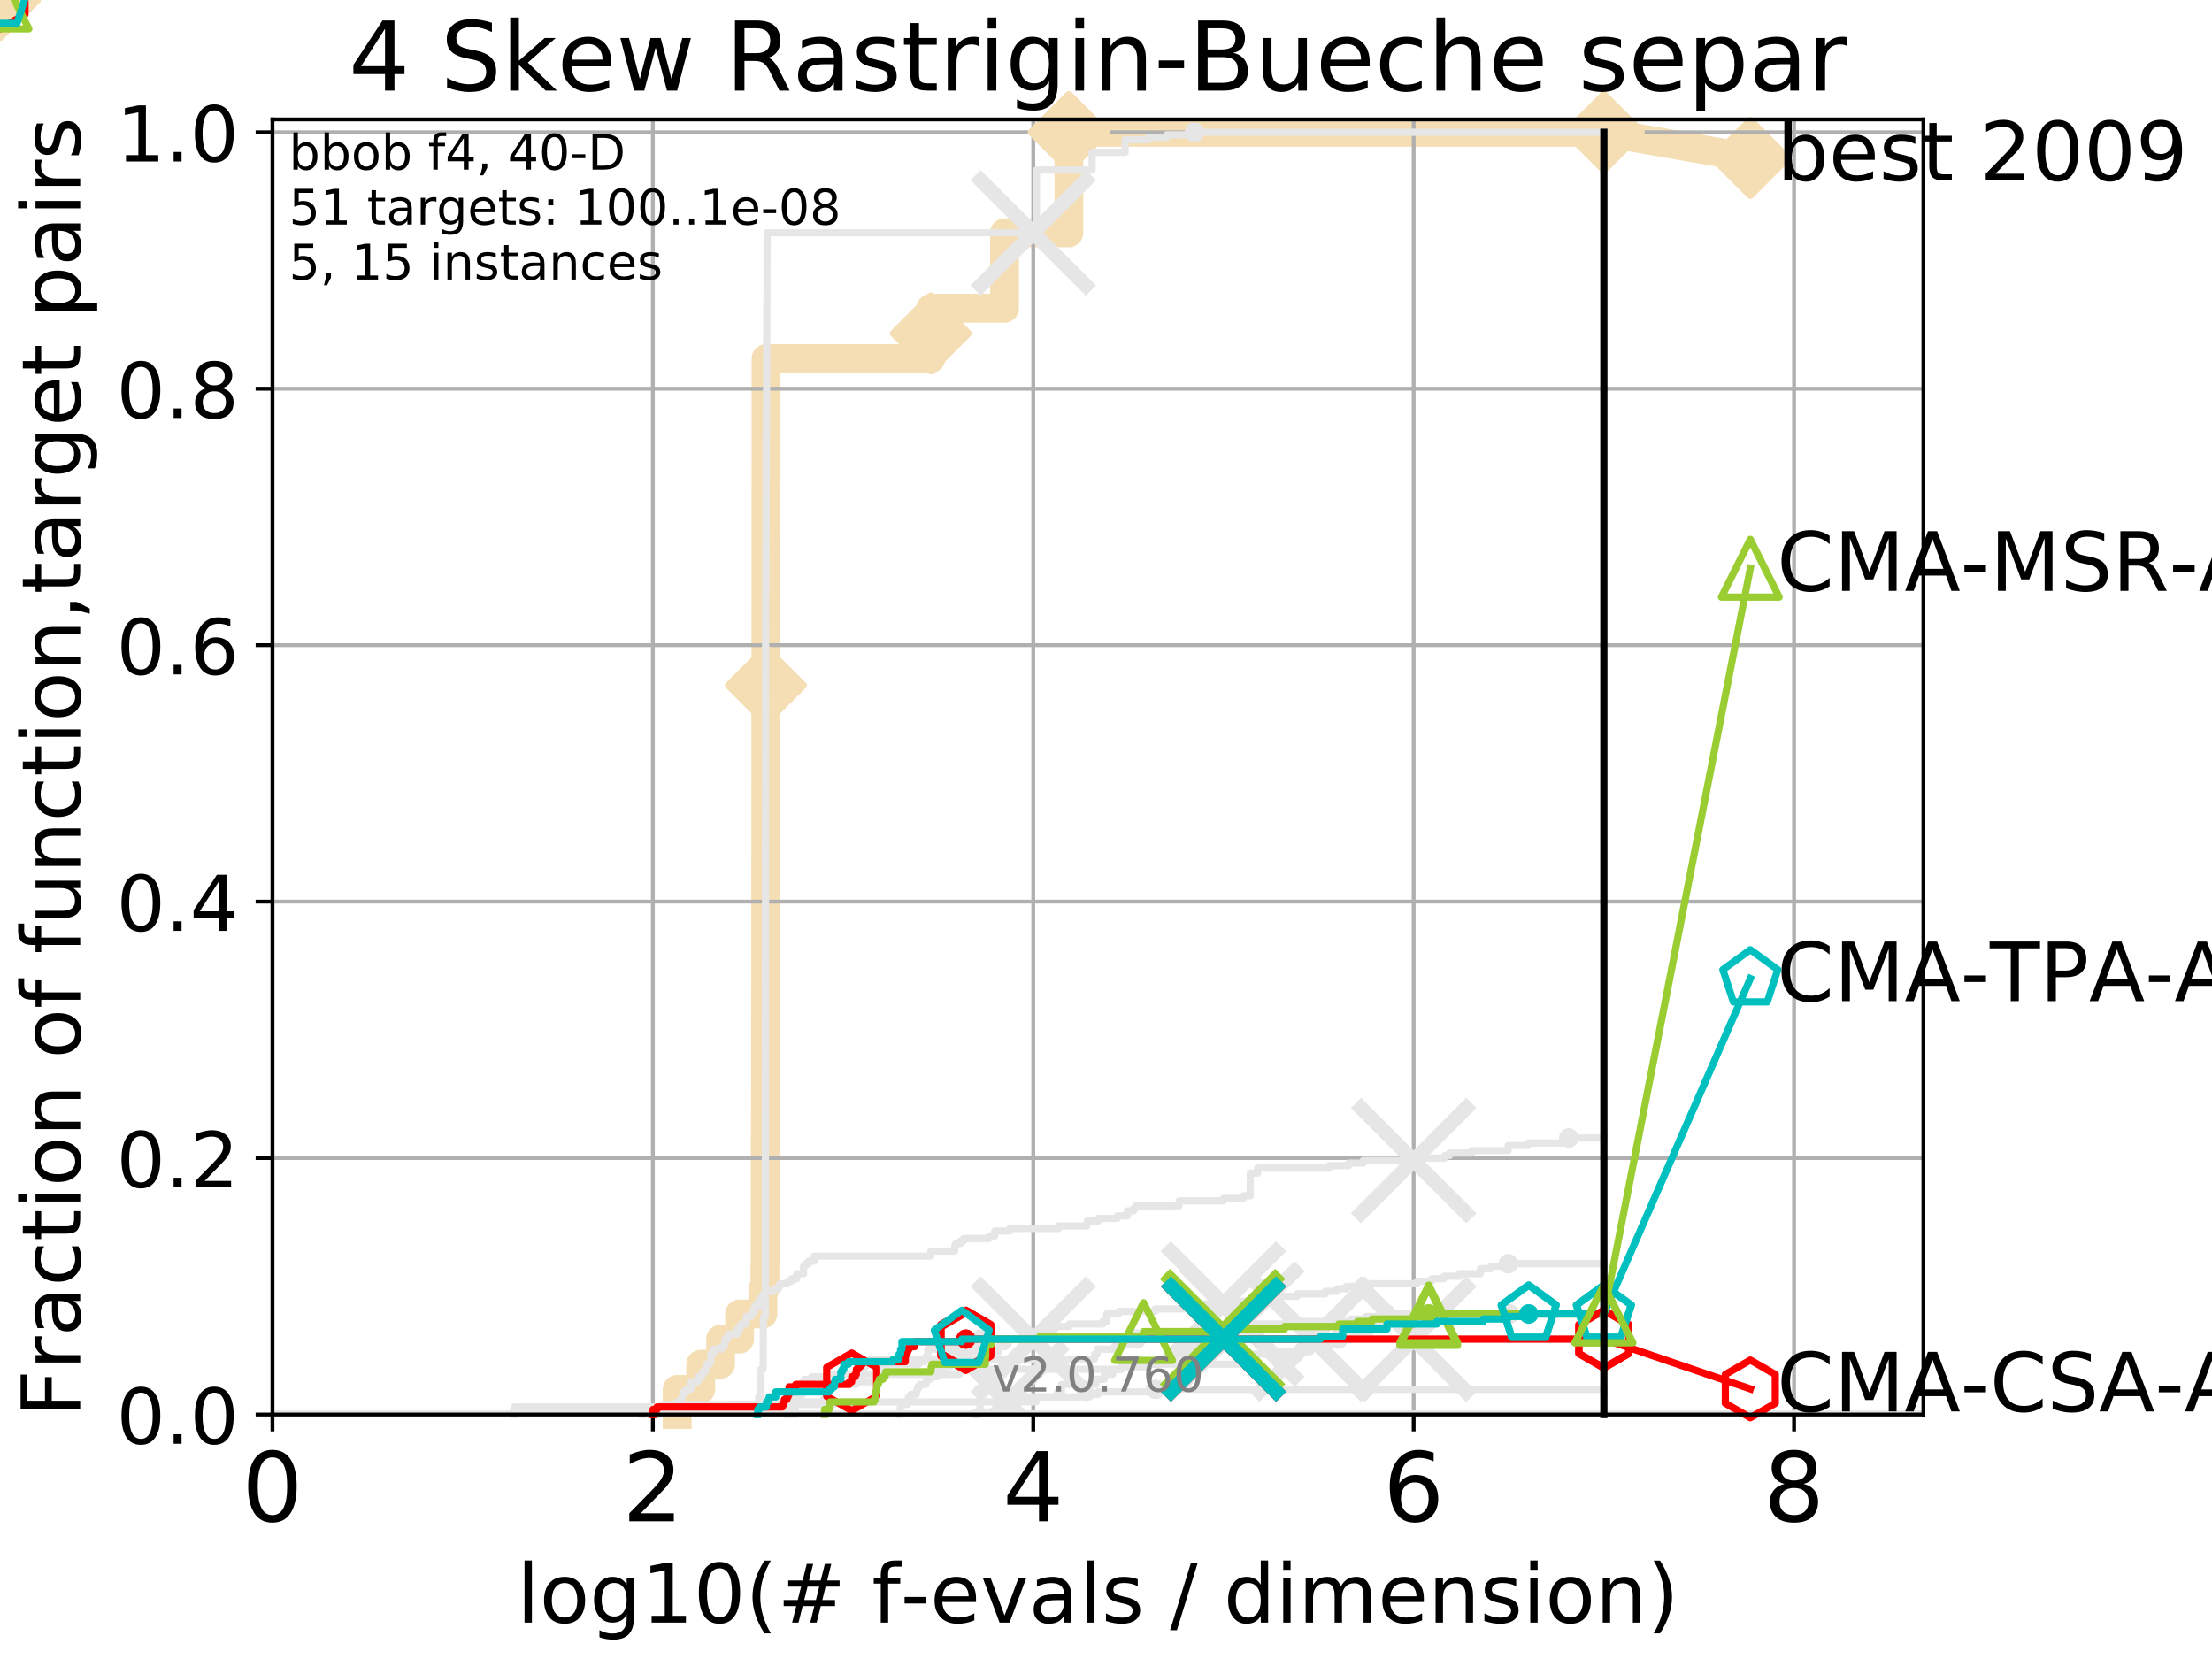 <?xml version="1.0" encoding="utf-8" standalone="no"?>
<!DOCTYPE svg PUBLIC "-//W3C//DTD SVG 1.1//EN"
  "http://www.w3.org/Graphics/SVG/1.1/DTD/svg11.dtd">
<!-- Created with matplotlib (http://matplotlib.org/) -->
<svg height="345pt" version="1.1" viewBox="0 0 460 345" width="460pt" xmlns="http://www.w3.org/2000/svg" xmlns:xlink="http://www.w3.org/1999/xlink">
 <defs>
  <style type="text/css">
*{stroke-linecap:butt;stroke-linejoin:round;}
  </style>
 </defs>
 <g id="figure_1">
  <g id="patch_1">
   <path d="M 0 345.6 
L 460.8 345.6 
L 460.8 0 
L 0 0 
z
" style="fill:#ffffff;"/>
  </g>
  <g id="axes_1">
   <g id="patch_2">
    <path d="M 56.66 294.16 
L 399.984 294.16 
L 399.984 24.84 
L 56.66 24.84 
z
" style="fill:#ffffff;"/>
   </g>
   <g id="line2d_1">
    <path d="M 140.823 294.16 
L 140.823 288.932 
L 145.72 288.932 
L 145.72 283.703 
L 149.855 283.703 
L 149.855 278.475 
L 153.804 278.475 
L 153.804 273.246 
L 158.645 273.246 
L 158.645 268.018 
L 159.075 268.018 
L 159.075 262.789 
L 159.129 262.789 
L 159.129 257.561 
L 159.133 257.561 
L 159.133 252.332 
L 159.138 252.332 
L 159.138 247.104 
L 159.139 247.104 
L 159.139 241.875 
L 159.147 241.875 
L 159.147 236.647 
L 159.165 236.647 
L 159.165 231.418 
L 159.173 231.418 
L 159.173 226.19 
L 159.202 226.19 
L 159.202 220.961 
L 159.21 220.961 
L 159.21 210.504 
L 159.217 210.504 
L 159.217 205.276 
L 159.226 205.276 
L 159.226 200.047 
L 159.228 200.047 
L 159.228 194.819 
L 159.231 194.819 
L 159.231 184.362 
L 159.232 184.362 
L 159.232 179.133 
L 159.248 179.133 
L 159.248 168.676 
L 159.249 168.676 
L 159.249 163.448 
L 159.259 163.448 
L 159.259 147.762 
L 159.279 147.762 
L 159.279 142.534 
L 159.284 142.534 
L 159.284 126.848 
L 159.285 126.848 
L 159.285 121.62 
L 159.289 121.62 
L 159.289 111.163 
L 159.291 111.163 
L 159.291 100.706 
L 159.303 100.706 
L 159.303 95.477 
L 159.308 95.477 
L 159.308 90.249 
L 159.309 90.249 
L 159.309 79.792 
L 159.31 79.792 
L 159.31 74.563 
L 193.571 74.563 
L 193.571 69.335 
L 193.571 69.335 
L 193.571 64.106 
L 208.894 64.106 
L 208.894 53.649 
L 208.894 53.649 
L 208.894 48.421 
L 222.284 48.421 
L 222.284 43.192 
L 222.284 43.192 
L 222.284 37.964 
L 222.284 37.964 
L 222.284 32.735 
L 222.286 32.735 
L 222.286 27.507 
L 333.534 27.507 
" style="fill:none;stroke:#f5deb3;stroke-linecap:square;stroke-width:6;"/>
   </g>
   <g id="line2d_2">
    <path d="M 0 0 
" style="fill:none;stroke:#f5deb3;stroke-linecap:square;stroke-width:6;"/>
    <defs>
     <path d="M -0 7.778 
L 7.778 0 
L 0 -7.778 
L -7.778 -0 
z
" id="m135edbaf71" style="stroke:#f5deb3;stroke-linejoin:miter;stroke-width:1.5;"/>
    </defs>
    <g>
     <use style="fill:#f5deb3;stroke:#f5deb3;stroke-linejoin:miter;stroke-width:1.5;" x="0" xlink:href="#m135edbaf71" y="0"/>
    </g>
   </g>
   <g id="line2d_3">
    <path d="M 333.534 27.507 
L 363.99 32.84 
" style="fill:none;stroke:#f5deb3;stroke-linecap:square;stroke-width:6;"/>
    <g>
     <use style="fill:#f5deb3;stroke:#f5deb3;stroke-linejoin:miter;stroke-width:1.5;" x="333.534" xlink:href="#m135edbaf71" y="27.507"/>
     <use style="fill:#f5deb3;stroke:#f5deb3;stroke-linejoin:miter;stroke-width:1.5;" x="363.99" xlink:href="#m135edbaf71" y="32.84"/>
    </g>
   </g>
   <g id="matplotlib.axis_1">
    <g id="xtick_1">
     <g id="line2d_4">
      <path clip-path="url(#p4d168d5e4f)" d="M 56.66 294.16 
L 56.66 24.84 
" style="fill:none;stroke:#b0b0b0;stroke-linecap:square;stroke-width:0.8;"/>
     </g>
     <g id="line2d_5">
      <defs>
       <path d="M 0 0 
L 0 3.5 
" id="m5c79953950" style="stroke:#000000;stroke-width:0.8;"/>
      </defs>
      <g>
       <use style="stroke:#000000;stroke-width:0.8;" x="56.66" xlink:href="#m5c79953950" y="294.16"/>
      </g>
     </g>
     <g id="text_1">
      <!-- 0 -->
      <defs>
       <path d="M 31.781 66.406 
Q 24.172 66.406 20.328 58.906 
Q 16.5 51.422 16.5 36.375 
Q 16.5 21.391 20.328 13.891 
Q 24.172 6.391 31.781 6.391 
Q 39.453 6.391 43.281 13.891 
Q 47.125 21.391 47.125 36.375 
Q 47.125 51.422 43.281 58.906 
Q 39.453 66.406 31.781 66.406 
z
M 31.781 74.219 
Q 44.047 74.219 50.516 64.516 
Q 56.984 54.828 56.984 36.375 
Q 56.984 17.969 50.516 8.266 
Q 44.047 -1.422 31.781 -1.422 
Q 19.531 -1.422 13.062 8.266 
Q 6.594 17.969 6.594 36.375 
Q 6.594 54.828 13.062 64.516 
Q 19.531 74.219 31.781 74.219 
z
" id="DejaVuSans-30"/>
      </defs>
      <g transform="translate(50.297 316.357)scale(0.2 -0.2)">
       <use xlink:href="#DejaVuSans-30"/>
      </g>
     </g>
    </g>
    <g id="xtick_2">
     <g id="line2d_6">
      <path clip-path="url(#p4d168d5e4f)" d="M 135.767 294.16 
L 135.767 24.84 
" style="fill:none;stroke:#b0b0b0;stroke-linecap:square;stroke-width:0.8;"/>
     </g>
     <g id="line2d_7">
      <g>
       <use style="stroke:#000000;stroke-width:0.8;" x="135.767" xlink:href="#m5c79953950" y="294.16"/>
      </g>
     </g>
     <g id="text_2">
      <!-- 2 -->
      <defs>
       <path d="M 19.188 8.297 
L 53.609 8.297 
L 53.609 0 
L 7.328 0 
L 7.328 8.297 
Q 12.938 14.109 22.625 23.891 
Q 32.328 33.688 34.812 36.531 
Q 39.547 41.844 41.422 45.531 
Q 43.312 49.219 43.312 52.781 
Q 43.312 58.594 39.234 62.25 
Q 35.156 65.922 28.609 65.922 
Q 23.969 65.922 18.812 64.312 
Q 13.672 62.703 7.812 59.422 
L 7.812 69.391 
Q 13.766 71.781 18.938 73 
Q 24.125 74.219 28.422 74.219 
Q 39.75 74.219 46.484 68.547 
Q 53.219 62.891 53.219 53.422 
Q 53.219 48.922 51.531 44.891 
Q 49.859 40.875 45.406 35.406 
Q 44.188 33.984 37.641 27.219 
Q 31.109 20.453 19.188 8.297 
z
" id="DejaVuSans-32"/>
      </defs>
      <g transform="translate(129.404 316.357)scale(0.2 -0.2)">
       <use xlink:href="#DejaVuSans-32"/>
      </g>
     </g>
    </g>
    <g id="xtick_3">
     <g id="line2d_8">
      <path clip-path="url(#p4d168d5e4f)" d="M 214.874 294.16 
L 214.874 24.84 
" style="fill:none;stroke:#b0b0b0;stroke-linecap:square;stroke-width:0.8;"/>
     </g>
     <g id="line2d_9">
      <g>
       <use style="stroke:#000000;stroke-width:0.8;" x="214.874" xlink:href="#m5c79953950" y="294.16"/>
      </g>
     </g>
     <g id="text_3">
      <!-- 4 -->
      <defs>
       <path d="M 37.797 64.312 
L 12.891 25.391 
L 37.797 25.391 
z
M 35.203 72.906 
L 47.609 72.906 
L 47.609 25.391 
L 58.016 25.391 
L 58.016 17.188 
L 47.609 17.188 
L 47.609 0 
L 37.797 0 
L 37.797 17.188 
L 4.891 17.188 
L 4.891 26.703 
z
" id="DejaVuSans-34"/>
      </defs>
      <g transform="translate(208.511 316.357)scale(0.2 -0.2)">
       <use xlink:href="#DejaVuSans-34"/>
      </g>
     </g>
    </g>
    <g id="xtick_4">
     <g id="line2d_10">
      <path clip-path="url(#p4d168d5e4f)" d="M 293.981 294.16 
L 293.981 24.84 
" style="fill:none;stroke:#b0b0b0;stroke-linecap:square;stroke-width:0.8;"/>
     </g>
     <g id="line2d_11">
      <g>
       <use style="stroke:#000000;stroke-width:0.8;" x="293.981" xlink:href="#m5c79953950" y="294.16"/>
      </g>
     </g>
     <g id="text_4">
      <!-- 6 -->
      <defs>
       <path d="M 33.016 40.375 
Q 26.375 40.375 22.484 35.828 
Q 18.609 31.297 18.609 23.391 
Q 18.609 15.531 22.484 10.953 
Q 26.375 6.391 33.016 6.391 
Q 39.656 6.391 43.531 10.953 
Q 47.406 15.531 47.406 23.391 
Q 47.406 31.297 43.531 35.828 
Q 39.656 40.375 33.016 40.375 
z
M 52.594 71.297 
L 52.594 62.312 
Q 48.875 64.062 45.094 64.984 
Q 41.312 65.922 37.594 65.922 
Q 27.828 65.922 22.672 59.328 
Q 17.531 52.734 16.797 39.406 
Q 19.672 43.656 24.016 45.922 
Q 28.375 48.188 33.594 48.188 
Q 44.578 48.188 50.953 41.516 
Q 57.328 34.859 57.328 23.391 
Q 57.328 12.156 50.688 5.359 
Q 44.047 -1.422 33.016 -1.422 
Q 20.359 -1.422 13.672 8.266 
Q 6.984 17.969 6.984 36.375 
Q 6.984 53.656 15.188 63.938 
Q 23.391 74.219 37.203 74.219 
Q 40.922 74.219 44.703 73.484 
Q 48.484 72.75 52.594 71.297 
z
" id="DejaVuSans-36"/>
      </defs>
      <g transform="translate(287.618 316.357)scale(0.2 -0.2)">
       <use xlink:href="#DejaVuSans-36"/>
      </g>
     </g>
    </g>
    <g id="xtick_5">
     <g id="line2d_12">
      <path clip-path="url(#p4d168d5e4f)" d="M 373.088 294.16 
L 373.088 24.84 
" style="fill:none;stroke:#b0b0b0;stroke-linecap:square;stroke-width:0.8;"/>
     </g>
     <g id="line2d_13">
      <g>
       <use style="stroke:#000000;stroke-width:0.8;" x="373.088" xlink:href="#m5c79953950" y="294.16"/>
      </g>
     </g>
     <g id="text_5">
      <!-- 8 -->
      <defs>
       <path d="M 31.781 34.625 
Q 24.75 34.625 20.719 30.859 
Q 16.703 27.094 16.703 20.516 
Q 16.703 13.922 20.719 10.156 
Q 24.75 6.391 31.781 6.391 
Q 38.812 6.391 42.859 10.172 
Q 46.922 13.969 46.922 20.516 
Q 46.922 27.094 42.891 30.859 
Q 38.875 34.625 31.781 34.625 
z
M 21.922 38.812 
Q 15.578 40.375 12.031 44.719 
Q 8.5 49.078 8.5 55.328 
Q 8.5 64.062 14.719 69.141 
Q 20.953 74.219 31.781 74.219 
Q 42.672 74.219 48.875 69.141 
Q 55.078 64.062 55.078 55.328 
Q 55.078 49.078 51.531 44.719 
Q 48 40.375 41.703 38.812 
Q 48.828 37.156 52.797 32.312 
Q 56.781 27.484 56.781 20.516 
Q 56.781 9.906 50.312 4.234 
Q 43.844 -1.422 31.781 -1.422 
Q 19.734 -1.422 13.25 4.234 
Q 6.781 9.906 6.781 20.516 
Q 6.781 27.484 10.781 32.312 
Q 14.797 37.156 21.922 38.812 
z
M 18.312 54.391 
Q 18.312 48.734 21.844 45.562 
Q 25.391 42.391 31.781 42.391 
Q 38.141 42.391 41.719 45.562 
Q 45.312 48.734 45.312 54.391 
Q 45.312 60.062 41.719 63.234 
Q 38.141 66.406 31.781 66.406 
Q 25.391 66.406 21.844 63.234 
Q 18.312 60.062 18.312 54.391 
z
" id="DejaVuSans-38"/>
      </defs>
      <g transform="translate(366.725 316.357)scale(0.2 -0.2)">
       <use xlink:href="#DejaVuSans-38"/>
      </g>
     </g>
    </g>
    <g id="text_6">
     <!-- log10(# f-evals / dimension) -->
     <defs>
      <path d="M 9.422 75.984 
L 18.406 75.984 
L 18.406 0 
L 9.422 0 
z
" id="DejaVuSans-6c"/>
      <path d="M 30.609 48.391 
Q 23.391 48.391 19.188 42.75 
Q 14.984 37.109 14.984 27.297 
Q 14.984 17.484 19.156 11.844 
Q 23.344 6.203 30.609 6.203 
Q 37.797 6.203 41.984 11.859 
Q 46.188 17.531 46.188 27.297 
Q 46.188 37.016 41.984 42.703 
Q 37.797 48.391 30.609 48.391 
z
M 30.609 56 
Q 42.328 56 49.016 48.375 
Q 55.719 40.766 55.719 27.297 
Q 55.719 13.875 49.016 6.219 
Q 42.328 -1.422 30.609 -1.422 
Q 18.844 -1.422 12.172 6.219 
Q 5.516 13.875 5.516 27.297 
Q 5.516 40.766 12.172 48.375 
Q 18.844 56 30.609 56 
z
" id="DejaVuSans-6f"/>
      <path d="M 45.406 27.984 
Q 45.406 37.75 41.375 43.109 
Q 37.359 48.484 30.078 48.484 
Q 22.859 48.484 18.828 43.109 
Q 14.797 37.75 14.797 27.984 
Q 14.797 18.266 18.828 12.891 
Q 22.859 7.516 30.078 7.516 
Q 37.359 7.516 41.375 12.891 
Q 45.406 18.266 45.406 27.984 
z
M 54.391 6.781 
Q 54.391 -7.172 48.188 -13.984 
Q 42 -20.797 29.203 -20.797 
Q 24.469 -20.797 20.266 -20.094 
Q 16.062 -19.391 12.109 -17.922 
L 12.109 -9.188 
Q 16.062 -11.328 19.922 -12.344 
Q 23.781 -13.375 27.781 -13.375 
Q 36.625 -13.375 41.016 -8.766 
Q 45.406 -4.156 45.406 5.172 
L 45.406 9.625 
Q 42.625 4.781 38.281 2.391 
Q 33.938 0 27.875 0 
Q 17.828 0 11.672 7.656 
Q 5.516 15.328 5.516 27.984 
Q 5.516 40.672 11.672 48.328 
Q 17.828 56 27.875 56 
Q 33.938 56 38.281 53.609 
Q 42.625 51.219 45.406 46.391 
L 45.406 54.688 
L 54.391 54.688 
z
" id="DejaVuSans-67"/>
      <path d="M 12.406 8.297 
L 28.516 8.297 
L 28.516 63.922 
L 10.984 60.406 
L 10.984 69.391 
L 28.422 72.906 
L 38.281 72.906 
L 38.281 8.297 
L 54.391 8.297 
L 54.391 0 
L 12.406 0 
z
" id="DejaVuSans-31"/>
      <path d="M 31 75.875 
Q 24.469 64.656 21.281 53.656 
Q 18.109 42.672 18.109 31.391 
Q 18.109 20.125 21.312 9.062 
Q 24.516 -2 31 -13.188 
L 23.188 -13.188 
Q 15.875 -1.703 12.234 9.375 
Q 8.594 20.453 8.594 31.391 
Q 8.594 42.281 12.203 53.312 
Q 15.828 64.359 23.188 75.875 
z
" id="DejaVuSans-28"/>
      <path d="M 51.125 44 
L 36.922 44 
L 32.812 27.688 
L 47.125 27.688 
z
M 43.797 71.781 
L 38.719 51.516 
L 52.984 51.516 
L 58.109 71.781 
L 65.922 71.781 
L 60.891 51.516 
L 76.125 51.516 
L 76.125 44 
L 58.984 44 
L 54.984 27.688 
L 70.516 27.688 
L 70.516 20.219 
L 53.078 20.219 
L 48 0 
L 40.188 0 
L 45.219 20.219 
L 30.906 20.219 
L 25.875 0 
L 18.016 0 
L 23.094 20.219 
L 7.719 20.219 
L 7.719 27.688 
L 24.906 27.688 
L 29 44 
L 13.281 44 
L 13.281 51.516 
L 30.906 51.516 
L 35.891 71.781 
z
" id="DejaVuSans-23"/>
      <path id="DejaVuSans-20"/>
      <path d="M 37.109 75.984 
L 37.109 68.5 
L 28.516 68.5 
Q 23.688 68.5 21.797 66.547 
Q 19.922 64.594 19.922 59.516 
L 19.922 54.688 
L 34.719 54.688 
L 34.719 47.703 
L 19.922 47.703 
L 19.922 0 
L 10.891 0 
L 10.891 47.703 
L 2.297 47.703 
L 2.297 54.688 
L 10.891 54.688 
L 10.891 58.5 
Q 10.891 67.625 15.141 71.797 
Q 19.391 75.984 28.609 75.984 
z
" id="DejaVuSans-66"/>
      <path d="M 4.891 31.391 
L 31.203 31.391 
L 31.203 23.391 
L 4.891 23.391 
z
" id="DejaVuSans-2d"/>
      <path d="M 56.203 29.594 
L 56.203 25.203 
L 14.891 25.203 
Q 15.484 15.922 20.484 11.062 
Q 25.484 6.203 34.422 6.203 
Q 39.594 6.203 44.453 7.469 
Q 49.312 8.734 54.109 11.281 
L 54.109 2.781 
Q 49.266 0.734 44.188 -0.344 
Q 39.109 -1.422 33.891 -1.422 
Q 20.797 -1.422 13.156 6.188 
Q 5.516 13.812 5.516 26.812 
Q 5.516 40.234 12.766 48.109 
Q 20.016 56 32.328 56 
Q 43.359 56 49.781 48.891 
Q 56.203 41.797 56.203 29.594 
z
M 47.219 32.234 
Q 47.125 39.594 43.094 43.984 
Q 39.062 48.391 32.422 48.391 
Q 24.906 48.391 20.391 44.141 
Q 15.875 39.891 15.188 32.172 
z
" id="DejaVuSans-65"/>
      <path d="M 2.984 54.688 
L 12.5 54.688 
L 29.594 8.797 
L 46.688 54.688 
L 56.203 54.688 
L 35.688 0 
L 23.484 0 
z
" id="DejaVuSans-76"/>
      <path d="M 34.281 27.484 
Q 23.391 27.484 19.188 25 
Q 14.984 22.516 14.984 16.5 
Q 14.984 11.719 18.141 8.906 
Q 21.297 6.109 26.703 6.109 
Q 34.188 6.109 38.703 11.406 
Q 43.219 16.703 43.219 25.484 
L 43.219 27.484 
z
M 52.203 31.203 
L 52.203 0 
L 43.219 0 
L 43.219 8.297 
Q 40.141 3.328 35.547 0.953 
Q 30.953 -1.422 24.312 -1.422 
Q 15.922 -1.422 10.953 3.297 
Q 6 8.016 6 15.922 
Q 6 25.141 12.172 29.828 
Q 18.359 34.516 30.609 34.516 
L 43.219 34.516 
L 43.219 35.406 
Q 43.219 41.609 39.141 45 
Q 35.062 48.391 27.688 48.391 
Q 23 48.391 18.547 47.266 
Q 14.109 46.141 10.016 43.891 
L 10.016 52.203 
Q 14.938 54.109 19.578 55.047 
Q 24.219 56 28.609 56 
Q 40.484 56 46.344 49.844 
Q 52.203 43.703 52.203 31.203 
z
" id="DejaVuSans-61"/>
      <path d="M 44.281 53.078 
L 44.281 44.578 
Q 40.484 46.531 36.375 47.5 
Q 32.281 48.484 27.875 48.484 
Q 21.188 48.484 17.844 46.438 
Q 14.5 44.391 14.5 40.281 
Q 14.5 37.156 16.891 35.375 
Q 19.281 33.594 26.516 31.984 
L 29.594 31.297 
Q 39.156 29.25 43.188 25.516 
Q 47.219 21.781 47.219 15.094 
Q 47.219 7.469 41.188 3.016 
Q 35.156 -1.422 24.609 -1.422 
Q 20.219 -1.422 15.453 -0.562 
Q 10.688 0.297 5.422 2 
L 5.422 11.281 
Q 10.406 8.688 15.234 7.391 
Q 20.062 6.109 24.812 6.109 
Q 31.156 6.109 34.562 8.281 
Q 37.984 10.453 37.984 14.406 
Q 37.984 18.062 35.516 20.016 
Q 33.062 21.969 24.703 23.781 
L 21.578 24.516 
Q 13.234 26.266 9.516 29.906 
Q 5.812 33.547 5.812 39.891 
Q 5.812 47.609 11.281 51.797 
Q 16.75 56 26.812 56 
Q 31.781 56 36.172 55.266 
Q 40.578 54.547 44.281 53.078 
z
" id="DejaVuSans-73"/>
      <path d="M 25.391 72.906 
L 33.688 72.906 
L 8.297 -9.281 
L 0 -9.281 
z
" id="DejaVuSans-2f"/>
      <path d="M 45.406 46.391 
L 45.406 75.984 
L 54.391 75.984 
L 54.391 0 
L 45.406 0 
L 45.406 8.203 
Q 42.578 3.328 38.25 0.953 
Q 33.938 -1.422 27.875 -1.422 
Q 17.969 -1.422 11.734 6.484 
Q 5.516 14.406 5.516 27.297 
Q 5.516 40.188 11.734 48.094 
Q 17.969 56 27.875 56 
Q 33.938 56 38.25 53.625 
Q 42.578 51.266 45.406 46.391 
z
M 14.797 27.297 
Q 14.797 17.391 18.875 11.75 
Q 22.953 6.109 30.078 6.109 
Q 37.203 6.109 41.297 11.75 
Q 45.406 17.391 45.406 27.297 
Q 45.406 37.203 41.297 42.844 
Q 37.203 48.484 30.078 48.484 
Q 22.953 48.484 18.875 42.844 
Q 14.797 37.203 14.797 27.297 
z
" id="DejaVuSans-64"/>
      <path d="M 9.422 54.688 
L 18.406 54.688 
L 18.406 0 
L 9.422 0 
z
M 9.422 75.984 
L 18.406 75.984 
L 18.406 64.594 
L 9.422 64.594 
z
" id="DejaVuSans-69"/>
      <path d="M 52 44.188 
Q 55.375 50.25 60.062 53.125 
Q 64.75 56 71.094 56 
Q 79.641 56 84.281 50.016 
Q 88.922 44.047 88.922 33.016 
L 88.922 0 
L 79.891 0 
L 79.891 32.719 
Q 79.891 40.578 77.094 44.375 
Q 74.312 48.188 68.609 48.188 
Q 61.625 48.188 57.562 43.547 
Q 53.516 38.922 53.516 30.906 
L 53.516 0 
L 44.484 0 
L 44.484 32.719 
Q 44.484 40.625 41.703 44.406 
Q 38.922 48.188 33.109 48.188 
Q 26.219 48.188 22.156 43.531 
Q 18.109 38.875 18.109 30.906 
L 18.109 0 
L 9.078 0 
L 9.078 54.688 
L 18.109 54.688 
L 18.109 46.188 
Q 21.188 51.219 25.484 53.609 
Q 29.781 56 35.688 56 
Q 41.656 56 45.828 52.969 
Q 50 49.953 52 44.188 
z
" id="DejaVuSans-6d"/>
      <path d="M 54.891 33.016 
L 54.891 0 
L 45.906 0 
L 45.906 32.719 
Q 45.906 40.484 42.875 44.328 
Q 39.844 48.188 33.797 48.188 
Q 26.516 48.188 22.312 43.547 
Q 18.109 38.922 18.109 30.906 
L 18.109 0 
L 9.078 0 
L 9.078 54.688 
L 18.109 54.688 
L 18.109 46.188 
Q 21.344 51.125 25.703 53.562 
Q 30.078 56 35.797 56 
Q 45.219 56 50.047 50.172 
Q 54.891 44.344 54.891 33.016 
z
" id="DejaVuSans-6e"/>
      <path d="M 8.016 75.875 
L 15.828 75.875 
Q 23.141 64.359 26.781 53.312 
Q 30.422 42.281 30.422 31.391 
Q 30.422 20.453 26.781 9.375 
Q 23.141 -1.703 15.828 -13.188 
L 8.016 -13.188 
Q 14.5 -2 17.703 9.062 
Q 20.906 20.125 20.906 31.391 
Q 20.906 42.672 17.703 53.656 
Q 14.5 64.656 8.016 75.875 
z
" id="DejaVuSans-29"/>
     </defs>
     <g transform="translate(107.481 337.434)scale(0.17 -0.17)">
      <use xlink:href="#DejaVuSans-6c"/>
      <use x="27.783" xlink:href="#DejaVuSans-6f"/>
      <use x="88.965" xlink:href="#DejaVuSans-67"/>
      <use x="152.441" xlink:href="#DejaVuSans-31"/>
      <use x="216.064" xlink:href="#DejaVuSans-30"/>
      <use x="279.688" xlink:href="#DejaVuSans-28"/>
      <use x="318.701" xlink:href="#DejaVuSans-23"/>
      <use x="402.49" xlink:href="#DejaVuSans-20"/>
      <use x="434.277" xlink:href="#DejaVuSans-66"/>
      <use x="469.404" xlink:href="#DejaVuSans-2d"/>
      <use x="505.488" xlink:href="#DejaVuSans-65"/>
      <use x="567.012" xlink:href="#DejaVuSans-76"/>
      <use x="626.191" xlink:href="#DejaVuSans-61"/>
      <use x="687.471" xlink:href="#DejaVuSans-6c"/>
      <use x="715.254" xlink:href="#DejaVuSans-73"/>
      <use x="767.354" xlink:href="#DejaVuSans-20"/>
      <use x="799.141" xlink:href="#DejaVuSans-2f"/>
      <use x="832.832" xlink:href="#DejaVuSans-20"/>
      <use x="864.619" xlink:href="#DejaVuSans-64"/>
      <use x="928.096" xlink:href="#DejaVuSans-69"/>
      <use x="955.879" xlink:href="#DejaVuSans-6d"/>
      <use x="1053.291" xlink:href="#DejaVuSans-65"/>
      <use x="1114.814" xlink:href="#DejaVuSans-6e"/>
      <use x="1178.193" xlink:href="#DejaVuSans-73"/>
      <use x="1230.293" xlink:href="#DejaVuSans-69"/>
      <use x="1258.076" xlink:href="#DejaVuSans-6f"/>
      <use x="1319.258" xlink:href="#DejaVuSans-6e"/>
      <use x="1382.637" xlink:href="#DejaVuSans-29"/>
     </g>
    </g>
   </g>
   <g id="matplotlib.axis_2">
    <g id="ytick_1">
     <g id="line2d_14">
      <path clip-path="url(#p4d168d5e4f)" d="M 56.66 294.16 
L 399.984 294.16 
" style="fill:none;stroke:#b0b0b0;stroke-linecap:square;stroke-width:0.8;"/>
     </g>
     <g id="line2d_15">
      <defs>
       <path d="M 0 0 
L -3.5 0 
" id="m9ee3c78def" style="stroke:#000000;stroke-width:0.8;"/>
      </defs>
      <g>
       <use style="stroke:#000000;stroke-width:0.8;" x="56.66" xlink:href="#m9ee3c78def" y="294.16"/>
      </g>
     </g>
     <g id="text_7">
      <!-- 0.0 -->
      <defs>
       <path d="M 10.688 12.406 
L 21 12.406 
L 21 0 
L 10.688 0 
z
" id="DejaVuSans-2e"/>
      </defs>
      <g transform="translate(24.215 300.239)scale(0.16 -0.16)">
       <use xlink:href="#DejaVuSans-30"/>
       <use x="63.623" xlink:href="#DejaVuSans-2e"/>
       <use x="95.41" xlink:href="#DejaVuSans-30"/>
      </g>
     </g>
    </g>
    <g id="ytick_2">
     <g id="line2d_16">
      <path clip-path="url(#p4d168d5e4f)" d="M 56.66 240.829 
L 399.984 240.829 
" style="fill:none;stroke:#b0b0b0;stroke-linecap:square;stroke-width:0.8;"/>
     </g>
     <g id="line2d_17">
      <g>
       <use style="stroke:#000000;stroke-width:0.8;" x="56.66" xlink:href="#m9ee3c78def" y="240.829"/>
      </g>
     </g>
     <g id="text_8">
      <!-- 0.2 -->
      <g transform="translate(24.215 246.908)scale(0.16 -0.16)">
       <use xlink:href="#DejaVuSans-30"/>
       <use x="63.623" xlink:href="#DejaVuSans-2e"/>
       <use x="95.41" xlink:href="#DejaVuSans-32"/>
      </g>
     </g>
    </g>
    <g id="ytick_3">
     <g id="line2d_18">
      <path clip-path="url(#p4d168d5e4f)" d="M 56.66 187.499 
L 399.984 187.499 
" style="fill:none;stroke:#b0b0b0;stroke-linecap:square;stroke-width:0.8;"/>
     </g>
     <g id="line2d_19">
      <g>
       <use style="stroke:#000000;stroke-width:0.8;" x="56.66" xlink:href="#m9ee3c78def" y="187.499"/>
      </g>
     </g>
     <g id="text_9">
      <!-- 0.4 -->
      <g transform="translate(24.215 193.577)scale(0.16 -0.16)">
       <use xlink:href="#DejaVuSans-30"/>
       <use x="63.623" xlink:href="#DejaVuSans-2e"/>
       <use x="95.41" xlink:href="#DejaVuSans-34"/>
      </g>
     </g>
    </g>
    <g id="ytick_4">
     <g id="line2d_20">
      <path clip-path="url(#p4d168d5e4f)" d="M 56.66 134.168 
L 399.984 134.168 
" style="fill:none;stroke:#b0b0b0;stroke-linecap:square;stroke-width:0.8;"/>
     </g>
     <g id="line2d_21">
      <g>
       <use style="stroke:#000000;stroke-width:0.8;" x="56.66" xlink:href="#m9ee3c78def" y="134.168"/>
      </g>
     </g>
     <g id="text_10">
      <!-- 0.6 -->
      <g transform="translate(24.215 140.247)scale(0.16 -0.16)">
       <use xlink:href="#DejaVuSans-30"/>
       <use x="63.623" xlink:href="#DejaVuSans-2e"/>
       <use x="95.41" xlink:href="#DejaVuSans-36"/>
      </g>
     </g>
    </g>
    <g id="ytick_5">
     <g id="line2d_22">
      <path clip-path="url(#p4d168d5e4f)" d="M 56.66 80.837 
L 399.984 80.837 
" style="fill:none;stroke:#b0b0b0;stroke-linecap:square;stroke-width:0.8;"/>
     </g>
     <g id="line2d_23">
      <g>
       <use style="stroke:#000000;stroke-width:0.8;" x="56.66" xlink:href="#m9ee3c78def" y="80.837"/>
      </g>
     </g>
     <g id="text_11">
      <!-- 0.8 -->
      <g transform="translate(24.215 86.916)scale(0.16 -0.16)">
       <use xlink:href="#DejaVuSans-30"/>
       <use x="63.623" xlink:href="#DejaVuSans-2e"/>
       <use x="95.41" xlink:href="#DejaVuSans-38"/>
      </g>
     </g>
    </g>
    <g id="ytick_6">
     <g id="line2d_24">
      <path clip-path="url(#p4d168d5e4f)" d="M 56.66 27.507 
L 399.984 27.507 
" style="fill:none;stroke:#b0b0b0;stroke-linecap:square;stroke-width:0.8;"/>
     </g>
     <g id="line2d_25">
      <g>
       <use style="stroke:#000000;stroke-width:0.8;" x="56.66" xlink:href="#m9ee3c78def" y="27.507"/>
      </g>
     </g>
     <g id="text_12">
      <!-- 1.0 -->
      <g transform="translate(24.215 33.585)scale(0.16 -0.16)">
       <use xlink:href="#DejaVuSans-31"/>
       <use x="63.623" xlink:href="#DejaVuSans-2e"/>
       <use x="95.41" xlink:href="#DejaVuSans-30"/>
      </g>
     </g>
    </g>
    <g id="text_13">
     <!-- Fraction of function,target pairs -->
     <defs>
      <path d="M 9.812 72.906 
L 51.703 72.906 
L 51.703 64.594 
L 19.672 64.594 
L 19.672 43.109 
L 48.578 43.109 
L 48.578 34.812 
L 19.672 34.812 
L 19.672 0 
L 9.812 0 
z
" id="DejaVuSans-46"/>
      <path d="M 41.109 46.297 
Q 39.594 47.172 37.812 47.578 
Q 36.031 48 33.891 48 
Q 26.266 48 22.188 43.047 
Q 18.109 38.094 18.109 28.812 
L 18.109 0 
L 9.078 0 
L 9.078 54.688 
L 18.109 54.688 
L 18.109 46.188 
Q 20.953 51.172 25.484 53.578 
Q 30.031 56 36.531 56 
Q 37.453 56 38.578 55.875 
Q 39.703 55.766 41.062 55.516 
z
" id="DejaVuSans-72"/>
      <path d="M 48.781 52.594 
L 48.781 44.188 
Q 44.969 46.297 41.141 47.344 
Q 37.312 48.391 33.406 48.391 
Q 24.656 48.391 19.812 42.844 
Q 14.984 37.312 14.984 27.297 
Q 14.984 17.281 19.812 11.734 
Q 24.656 6.203 33.406 6.203 
Q 37.312 6.203 41.141 7.25 
Q 44.969 8.297 48.781 10.406 
L 48.781 2.094 
Q 45.016 0.344 40.984 -0.531 
Q 36.969 -1.422 32.422 -1.422 
Q 20.062 -1.422 12.781 6.344 
Q 5.516 14.109 5.516 27.297 
Q 5.516 40.672 12.859 48.328 
Q 20.219 56 33.016 56 
Q 37.156 56 41.109 55.141 
Q 45.062 54.297 48.781 52.594 
z
" id="DejaVuSans-63"/>
      <path d="M 18.312 70.219 
L 18.312 54.688 
L 36.812 54.688 
L 36.812 47.703 
L 18.312 47.703 
L 18.312 18.016 
Q 18.312 11.328 20.141 9.422 
Q 21.969 7.516 27.594 7.516 
L 36.812 7.516 
L 36.812 0 
L 27.594 0 
Q 17.188 0 13.234 3.875 
Q 9.281 7.766 9.281 18.016 
L 9.281 47.703 
L 2.688 47.703 
L 2.688 54.688 
L 9.281 54.688 
L 9.281 70.219 
z
" id="DejaVuSans-74"/>
      <path d="M 8.5 21.578 
L 8.5 54.688 
L 17.484 54.688 
L 17.484 21.922 
Q 17.484 14.156 20.5 10.266 
Q 23.531 6.391 29.594 6.391 
Q 36.859 6.391 41.078 11.031 
Q 45.312 15.672 45.312 23.688 
L 45.312 54.688 
L 54.297 54.688 
L 54.297 0 
L 45.312 0 
L 45.312 8.406 
Q 42.047 3.422 37.719 1 
Q 33.406 -1.422 27.688 -1.422 
Q 18.266 -1.422 13.375 4.438 
Q 8.5 10.297 8.5 21.578 
z
M 31.109 56 
z
" id="DejaVuSans-75"/>
      <path d="M 11.719 12.406 
L 22.016 12.406 
L 22.016 4 
L 14.016 -11.625 
L 7.719 -11.625 
L 11.719 4 
z
" id="DejaVuSans-2c"/>
      <path d="M 18.109 8.203 
L 18.109 -20.797 
L 9.078 -20.797 
L 9.078 54.688 
L 18.109 54.688 
L 18.109 46.391 
Q 20.953 51.266 25.266 53.625 
Q 29.594 56 35.594 56 
Q 45.562 56 51.781 48.094 
Q 58.016 40.188 58.016 27.297 
Q 58.016 14.406 51.781 6.484 
Q 45.562 -1.422 35.594 -1.422 
Q 29.594 -1.422 25.266 0.953 
Q 20.953 3.328 18.109 8.203 
z
M 48.688 27.297 
Q 48.688 37.203 44.609 42.844 
Q 40.531 48.484 33.406 48.484 
Q 26.266 48.484 22.188 42.844 
Q 18.109 37.203 18.109 27.297 
Q 18.109 17.391 22.188 11.75 
Q 26.266 6.109 33.406 6.109 
Q 40.531 6.109 44.609 11.75 
Q 48.688 17.391 48.688 27.297 
z
" id="DejaVuSans-70"/>
     </defs>
     <g transform="translate(16.68 294.639)rotate(-90)scale(0.17 -0.17)">
      <use xlink:href="#DejaVuSans-46"/>
      <use x="57.41" xlink:href="#DejaVuSans-72"/>
      <use x="98.523" xlink:href="#DejaVuSans-61"/>
      <use x="159.803" xlink:href="#DejaVuSans-63"/>
      <use x="214.783" xlink:href="#DejaVuSans-74"/>
      <use x="253.992" xlink:href="#DejaVuSans-69"/>
      <use x="281.775" xlink:href="#DejaVuSans-6f"/>
      <use x="342.957" xlink:href="#DejaVuSans-6e"/>
      <use x="406.336" xlink:href="#DejaVuSans-20"/>
      <use x="438.123" xlink:href="#DejaVuSans-6f"/>
      <use x="499.305" xlink:href="#DejaVuSans-66"/>
      <use x="534.51" xlink:href="#DejaVuSans-20"/>
      <use x="566.297" xlink:href="#DejaVuSans-66"/>
      <use x="601.502" xlink:href="#DejaVuSans-75"/>
      <use x="664.881" xlink:href="#DejaVuSans-6e"/>
      <use x="728.26" xlink:href="#DejaVuSans-63"/>
      <use x="783.24" xlink:href="#DejaVuSans-74"/>
      <use x="822.449" xlink:href="#DejaVuSans-69"/>
      <use x="850.232" xlink:href="#DejaVuSans-6f"/>
      <use x="911.414" xlink:href="#DejaVuSans-6e"/>
      <use x="974.793" xlink:href="#DejaVuSans-2c"/>
      <use x="1006.58" xlink:href="#DejaVuSans-74"/>
      <use x="1045.789" xlink:href="#DejaVuSans-61"/>
      <use x="1107.068" xlink:href="#DejaVuSans-72"/>
      <use x="1148.166" xlink:href="#DejaVuSans-67"/>
      <use x="1211.643" xlink:href="#DejaVuSans-65"/>
      <use x="1273.166" xlink:href="#DejaVuSans-74"/>
      <use x="1312.375" xlink:href="#DejaVuSans-20"/>
      <use x="1344.162" xlink:href="#DejaVuSans-70"/>
      <use x="1407.639" xlink:href="#DejaVuSans-61"/>
      <use x="1468.918" xlink:href="#DejaVuSans-69"/>
      <use x="1496.701" xlink:href="#DejaVuSans-72"/>
      <use x="1537.814" xlink:href="#DejaVuSans-73"/>
     </g>
    </g>
   </g>
   <g id="line2d_26">
    <defs>
     <path d="M 0 1.5 
C 0.398 1.5 0.779 1.342 1.061 1.061 
C 1.342 0.779 1.5 0.398 1.5 0 
C 1.5 -0.398 1.342 -0.779 1.061 -1.061 
C 0.779 -1.342 0.398 -1.5 0 -1.5 
C -0.398 -1.5 -0.779 -1.342 -1.061 -1.061 
C -1.342 -0.779 -1.5 -0.398 -1.5 0 
C -1.5 0.398 -1.342 0.779 -1.061 1.061 
C -0.779 1.342 -0.398 1.5 0 1.5 
z
" id="mb09b1d679b" style="stroke:#f5deb3;"/>
    </defs>
    <g>
     <use style="fill:#f5deb3;stroke:#f5deb3;" x="222.286" xlink:href="#mb09b1d679b" y="27.507"/>
     <use style="fill:#f5deb3;stroke:#f5deb3;" x="222.286" xlink:href="#mb09b1d679b" y="27.507"/>
    </g>
   </g>
   <g id="line2d_27">
    <g>
     <use style="fill:#f5deb3;stroke:#f5deb3;stroke-linejoin:miter;stroke-width:1.5;" x="159.279" xlink:href="#m135edbaf71" y="142.534"/>
     <use style="fill:#f5deb3;stroke:#f5deb3;stroke-linejoin:miter;stroke-width:1.5;" x="193.571" xlink:href="#m135edbaf71" y="69.335"/>
     <use style="fill:#f5deb3;stroke:#f5deb3;stroke-linejoin:miter;stroke-width:1.5;" x="222.286" xlink:href="#m135edbaf71" y="27.507"/>
     <use style="fill:#f5deb3;stroke:#f5deb3;stroke-linejoin:miter;stroke-width:1.5;" x="222.286" xlink:href="#m135edbaf71" y="27.507"/>
     <use style="fill:#f5deb3;stroke:#f5deb3;stroke-linejoin:miter;stroke-width:1.5;" x="333.534" xlink:href="#m135edbaf71" y="27.507"/>
    </g>
   </g>
   <g id="line2d_28">
    <defs>
     <path d="M 0 1.5 
C 0.398 1.5 0.779 1.342 1.061 1.061 
C 1.342 0.779 1.5 0.398 1.5 0 
C 1.5 -0.398 1.342 -0.779 1.061 -1.061 
C 0.779 -1.342 0.398 -1.5 0 -1.5 
C -0.398 -1.5 -0.779 -1.342 -1.061 -1.061 
C -1.342 -0.779 -1.5 -0.398 -1.5 0 
C -1.5 0.398 -1.342 0.779 -1.061 1.061 
C -0.779 1.342 -0.398 1.5 0 1.5 
z
" id="mbf0775c1de" style="stroke:#e6e6e6;"/>
    </defs>
    <g>
     <use style="fill:#e6e6e6;stroke:#e6e6e6;" x="288.299" xlink:href="#mbf0775c1de" y="273.246"/>
     <use style="fill:#e6e6e6;stroke:#e6e6e6;" x="288.299" xlink:href="#mbf0775c1de" y="273.246"/>
    </g>
   </g>
   <g id="line2d_29">
    <path d="M 203.266 294.16 
L 203.266 293.637 
L 208.687 293.637 
L 208.687 292.591 
L 209.364 292.591 
L 209.364 292.069 
L 209.385 292.069 
L 209.385 291.546 
L 215.477 291.546 
L 215.477 290.5 
L 219.893 290.5 
L 219.893 289.454 
L 220.732 289.454 
L 220.732 287.886 
L 227.895 287.886 
L 227.895 286.84 
L 229.619 286.84 
L 229.619 285.794 
L 231.402 285.794 
L 231.402 285.272 
L 231.601 285.272 
L 231.601 284.749 
L 233.29 284.749 
L 233.29 284.226 
L 238.94 284.226 
L 238.94 283.703 
L 240.615 283.703 
L 240.615 283.18 
L 243.207 283.18 
L 243.207 282.657 
L 243.766 282.657 
L 243.766 282.134 
L 244.435 282.134 
L 244.435 281.612 
L 246.128 281.612 
L 246.128 281.089 
L 247.261 281.089 
L 247.261 280.566 
L 248.37 280.566 
L 248.37 280.043 
L 251.435 280.043 
L 251.435 279.52 
L 252.419 279.52 
L 252.419 278.997 
L 253.251 278.997 
L 253.251 277.952 
L 255.625 277.952 
L 255.625 276.906 
L 256.003 276.906 
L 256.003 276.383 
L 257.293 276.383 
L 257.293 275.337 
L 267.844 275.337 
L 267.844 274.815 
L 280.952 274.815 
L 280.952 274.292 
L 284.07 274.292 
L 284.07 273.769 
L 288.299 273.769 
L 288.299 273.246 
L 333.534 273.246 
" style="fill:none;stroke:#e6e6e6;stroke-linecap:square;stroke-width:1.5;"/>
   </g>
   <g id="line2d_30"/>
   <g id="line2d_31">
    <path d="M 0 0 
" style="fill:none;stroke:#e6e6e6;stroke-linecap:square;stroke-width:1.5;"/>
   </g>
   <g id="line2d_32">
    <path clip-path="url(#p4d168d5e4f)" d="M 258.26 275.337 
" style="fill:none;stroke:#e6e6e6;stroke-linecap:square;stroke-width:1.5;"/>
    <defs>
     <path d="M -12 12 
L 12 -12 
M -12 -12 
L 12 12 
" id="m10814b5d4d" style="stroke:#e6e6e6;stroke-width:3;"/>
    </defs>
    <g clip-path="url(#p4d168d5e4f)">
     <use style="fill:#e6e6e6;stroke:#e6e6e6;stroke-width:3;" x="258.26" xlink:href="#m10814b5d4d" y="275.337"/>
    </g>
   </g>
   <g id="line2d_33">
    <g>
     <use style="fill:#e6e6e6;stroke:#e6e6e6;" x="236.342" xlink:href="#mbf0775c1de" y="278.475"/>
     <use style="fill:#e6e6e6;stroke:#e6e6e6;" x="236.342" xlink:href="#mbf0775c1de" y="278.475"/>
    </g>
   </g>
   <g id="line2d_34">
    <path d="M 187.082 294.16 
L 187.082 293.637 
L 187.23 293.637 
L 187.23 292.591 
L 187.338 292.591 
L 187.338 292.069 
L 188.678 292.069 
L 188.678 291.546 
L 188.76 291.546 
L 188.76 291.023 
L 188.912 291.023 
L 188.912 290.5 
L 189.406 290.5 
L 189.406 289.977 
L 190.569 289.977 
L 190.569 289.454 
L 190.646 289.454 
L 190.646 288.932 
L 190.836 288.932 
L 190.836 288.409 
L 191.253 288.409 
L 191.253 287.886 
L 192.573 287.886 
L 192.573 287.363 
L 192.694 287.363 
L 192.694 286.84 
L 193.381 286.84 
L 193.381 286.317 
L 194.809 286.317 
L 194.809 285.272 
L 195.693 285.272 
L 195.693 284.749 
L 195.794 284.749 
L 195.794 284.226 
L 197.505 284.226 
L 197.505 283.18 
L 197.671 283.18 
L 197.671 282.657 
L 227.62 282.657 
L 227.62 281.612 
L 228.167 281.612 
L 228.167 280.566 
L 231.888 280.566 
L 231.888 279.52 
L 236.342 279.52 
L 236.342 278.475 
L 333.534 278.475 
" style="fill:none;stroke:#e6e6e6;stroke-linecap:square;stroke-width:1.5;"/>
   </g>
   <g id="line2d_35"/>
   <g id="line2d_36">
    <path d="M 0 0 
" style="fill:none;stroke:#e6e6e6;stroke-linecap:square;stroke-width:1.5;"/>
   </g>
   <g id="line2d_37">
    <path clip-path="url(#p4d168d5e4f)" d="M 293.986 278.475 
" style="fill:none;stroke:#e6e6e6;stroke-linecap:square;stroke-width:1.5;"/>
    <g clip-path="url(#p4d168d5e4f)">
     <use style="fill:#e6e6e6;stroke:#e6e6e6;stroke-width:3;" x="293.986" xlink:href="#m10814b5d4d" y="278.475"/>
    </g>
   </g>
   <g id="line2d_38">
    <path clip-path="url(#p4d168d5e4f)" d="M 56.66 294.16 
L 56.66 294.16 
L 56.66 294.16 
L 56.66 294.16 
L 399.984 294.16 
" style="fill:none;stroke:#e6e6e6;stroke-linecap:square;stroke-width:1.5;"/>
   </g>
   <g id="line2d_39"/>
   <g id="line2d_40">
    <path clip-path="url(#p4d168d5e4f)" d="M 0 0 
" style="fill:none;stroke:#e6e6e6;stroke-linecap:square;stroke-width:1.5;"/>
   </g>
   <g id="line2d_41">
    <path clip-path="url(#p4d168d5e4f)" d="M 56.66 294.16 
L 56.66 294.16 
L 56.66 294.16 
L 56.66 294.16 
L 399.984 294.16 
" style="fill:none;stroke:#e6e6e6;stroke-linecap:square;stroke-width:1.5;"/>
   </g>
   <g id="line2d_42"/>
   <g id="line2d_43">
    <path clip-path="url(#p4d168d5e4f)" d="M 0 0 
" style="fill:none;stroke:#e6e6e6;stroke-linecap:square;stroke-width:1.5;"/>
   </g>
   <g id="line2d_44">
    <g>
     <use style="fill:#e6e6e6;stroke:#e6e6e6;" x="313.99" xlink:href="#mbf0775c1de" y="273.246"/>
     <use style="fill:#e6e6e6;stroke:#e6e6e6;" x="313.99" xlink:href="#mbf0775c1de" y="273.246"/>
    </g>
   </g>
   <g id="line2d_45">
    <path d="M 163.776 294.16 
L 163.776 293.637 
L 164.266 293.637 
L 164.266 292.591 
L 164.867 292.591 
L 164.867 292.069 
L 164.969 292.069 
L 164.969 291.023 
L 165.037 291.023 
L 165.037 290.5 
L 165.29 290.5 
L 165.29 289.977 
L 165.978 289.977 
L 165.978 289.454 
L 166.576 289.454 
L 166.576 288.932 
L 167.084 288.932 
L 167.084 287.886 
L 178.053 287.886 
L 178.053 287.363 
L 178.481 287.363 
L 178.481 286.317 
L 179.334 286.317 
L 179.334 285.272 
L 179.58 285.272 
L 179.58 284.226 
L 180.014 284.226 
L 180.014 283.703 
L 180.046 283.703 
L 180.046 283.18 
L 181.088 283.18 
L 181.088 282.657 
L 195.692 282.657 
L 195.692 282.134 
L 196.07 282.134 
L 196.07 281.612 
L 201.384 281.612 
L 201.384 281.089 
L 207.713 281.089 
L 207.713 280.566 
L 207.766 280.566 
L 207.766 280.043 
L 209.12 280.043 
L 209.12 279.52 
L 209.652 279.52 
L 209.652 278.475 
L 275.937 278.475 
L 275.937 277.952 
L 284.275 277.952 
L 284.275 277.429 
L 284.573 277.429 
L 284.573 276.906 
L 285.092 276.906 
L 285.092 276.383 
L 285.703 276.383 
L 285.703 275.86 
L 286.153 275.86 
L 286.153 275.337 
L 286.552 275.337 
L 286.552 274.815 
L 296.408 274.815 
L 296.408 274.292 
L 301.622 274.292 
L 301.622 273.769 
L 313.99 273.769 
L 313.99 273.246 
L 333.534 273.246 
" style="fill:none;stroke:#e6e6e6;stroke-linecap:square;stroke-width:1.5;"/>
   </g>
   <g id="line2d_46"/>
   <g id="line2d_47">
    <path d="M 0 0 
" style="fill:none;stroke:#e6e6e6;stroke-linecap:square;stroke-width:1.5;"/>
   </g>
   <g id="line2d_48">
    <path clip-path="url(#p4d168d5e4f)" d="M 272.873 278.475 
" style="fill:none;stroke:#e6e6e6;stroke-linecap:square;stroke-width:1.5;"/>
    <g clip-path="url(#p4d168d5e4f)">
     <use style="fill:#e6e6e6;stroke:#e6e6e6;stroke-width:3;" x="272.873" xlink:href="#m10814b5d4d" y="278.475"/>
    </g>
   </g>
   <g id="line2d_49">
    <path clip-path="url(#p4d168d5e4f)" d="M 56.66 294.16 
L 56.66 294.16 
L 56.66 294.16 
L 56.66 294.16 
L 399.984 294.16 
" style="fill:none;stroke:#e6e6e6;stroke-linecap:square;stroke-width:1.5;"/>
   </g>
   <g id="line2d_50"/>
   <g id="line2d_51">
    <path clip-path="url(#p4d168d5e4f)" d="M 0 0 
" style="fill:none;stroke:#e6e6e6;stroke-linecap:square;stroke-width:1.5;"/>
   </g>
   <g id="line2d_52">
    <path clip-path="url(#p4d168d5e4f)" d="M 56.66 294.16 
L 56.66 294.16 
L 56.66 294.16 
L 56.66 294.16 
L 399.984 294.16 
" style="fill:none;stroke:#e6e6e6;stroke-linecap:square;stroke-width:1.5;"/>
   </g>
   <g id="line2d_53"/>
   <g id="line2d_54">
    <path clip-path="url(#p4d168d5e4f)" d="M 0 0 
" style="fill:none;stroke:#e6e6e6;stroke-linecap:square;stroke-width:1.5;"/>
   </g>
   <g id="line2d_55">
    <g>
     <use style="fill:#e6e6e6;stroke:#e6e6e6;" x="326.248" xlink:href="#mbf0775c1de" y="236.647"/>
     <use style="fill:#e6e6e6;stroke:#e6e6e6;" x="326.248" xlink:href="#mbf0775c1de" y="236.647"/>
    </g>
   </g>
   <g id="line2d_56">
    <path d="M 136.824 294.16 
L 136.824 293.637 
L 138.773 293.637 
L 138.773 293.114 
L 139.361 293.114 
L 139.361 292.591 
L 139.713 292.591 
L 139.713 292.069 
L 140.765 292.069 
L 140.765 291.546 
L 141.796 291.546 
L 141.796 290.5 
L 141.947 290.5 
L 141.947 289.977 
L 142.132 289.977 
L 142.132 289.454 
L 142.72 289.454 
L 142.72 288.932 
L 143.676 288.932 
L 143.741 287.363 
L 145.163 287.363 
L 145.163 286.317 
L 145.954 286.317 
L 145.954 285.794 
L 146.089 285.794 
L 146.089 285.272 
L 146.688 285.272 
L 146.688 284.749 
L 146.934 284.749 
L 146.934 283.703 
L 147.618 283.703 
L 147.618 283.18 
L 147.813 283.18 
L 147.813 281.612 
L 148.29 281.612 
L 148.397 280.566 
L 149.987 280.566 
L 149.987 280.043 
L 150.646 280.043 
L 150.646 279.52 
L 150.766 279.52 
L 150.766 278.475 
L 151.325 278.475 
L 151.325 277.952 
L 151.457 277.952 
L 151.457 277.429 
L 153.36 277.429 
L 153.36 276.383 
L 153.881 276.383 
L 153.881 275.86 
L 154.043 275.86 
L 154.043 275.337 
L 155.192 275.337 
L 155.192 273.769 
L 156.226 273.769 
L 156.226 273.246 
L 156.516 273.246 
L 156.516 272.723 
L 156.911 272.723 
L 156.911 271.677 
L 157.778 271.677 
L 157.786 270.632 
L 158.003 270.632 
L 158.003 270.109 
L 158.476 270.109 
L 158.476 269.586 
L 158.814 269.586 
L 158.814 269.063 
L 159.114 269.063 
L 159.114 268.54 
L 160.902 268.54 
L 160.902 268.018 
L 161.924 268.018 
L 161.924 267.495 
L 162.162 267.495 
L 162.162 266.972 
L 163.808 266.972 
L 163.808 266.449 
L 164.626 266.449 
L 164.626 265.926 
L 165.684 265.926 
L 165.684 264.88 
L 167.103 264.88 
L 167.103 263.312 
L 167.454 263.312 
L 167.454 262.789 
L 168.172 262.789 
L 168.172 262.266 
L 169.306 262.266 
L 169.306 261.22 
L 193.572 261.22 
L 193.572 260.175 
L 198.517 260.175 
L 198.517 259.129 
L 198.743 259.129 
L 198.743 258.606 
L 199.726 258.606 
L 199.726 258.083 
L 200.382 258.083 
L 200.382 257.561 
L 205.695 257.561 
L 205.695 257.038 
L 206.844 257.038 
L 206.844 255.992 
L 210.005 255.992 
L 210.005 255.469 
L 220.154 255.469 
L 220.154 254.946 
L 226.019 254.946 
L 226.019 254.423 
L 226.143 254.423 
L 226.143 253.901 
L 228.425 253.901 
L 228.425 253.378 
L 232.361 253.378 
L 232.361 252.855 
L 234.459 252.855 
L 234.459 251.809 
L 235.733 251.809 
L 235.733 251.286 
L 236.205 251.286 
L 236.205 250.763 
L 245.212 250.763 
L 245.212 249.718 
L 254.429 249.718 
L 254.429 249.195 
L 258.566 249.195 
L 258.566 248.672 
L 259.985 248.672 
L 260.003 243.966 
L 261.533 243.966 
L 261.533 242.921 
L 276.377 242.921 
L 276.377 242.398 
L 280.487 242.398 
L 280.487 241.875 
L 283.503 241.875 
L 283.503 241.352 
L 294.958 241.352 
L 294.958 240.829 
L 300.433 240.829 
L 300.433 240.306 
L 301.435 240.306 
L 301.435 239.784 
L 306.051 239.784 
L 306.051 239.261 
L 313.627 239.261 
L 313.627 238.215 
L 317.813 238.215 
L 317.813 237.692 
L 324.926 237.692 
L 324.926 237.169 
L 326.248 237.169 
L 326.248 236.647 
L 333.534 236.647 
L 333.534 236.647 
" style="fill:none;stroke:#e6e6e6;stroke-linecap:square;stroke-width:1.5;"/>
   </g>
   <g id="line2d_57"/>
   <g id="line2d_58">
    <path d="M 0 0 
" style="fill:none;stroke:#e6e6e6;stroke-linecap:square;stroke-width:1.5;"/>
   </g>
   <g id="line2d_59">
    <path clip-path="url(#p4d168d5e4f)" d="M 293.981 241.352 
" style="fill:none;stroke:#e6e6e6;stroke-linecap:square;stroke-width:1.5;"/>
    <g clip-path="url(#p4d168d5e4f)">
     <use style="fill:#e6e6e6;stroke:#e6e6e6;stroke-width:3;" x="293.981" xlink:href="#m10814b5d4d" y="241.352"/>
    </g>
   </g>
   <g id="line2d_60">
    <path clip-path="url(#p4d168d5e4f)" d="M 56.66 294.16 
L 56.66 294.16 
L 56.66 294.16 
L 56.66 294.16 
L 399.984 294.16 
" style="fill:none;stroke:#e6e6e6;stroke-linecap:square;stroke-width:1.5;"/>
   </g>
   <g id="line2d_61"/>
   <g id="line2d_62">
    <path clip-path="url(#p4d168d5e4f)" d="M 0 0 
" style="fill:none;stroke:#e6e6e6;stroke-linecap:square;stroke-width:1.5;"/>
   </g>
   <g id="line2d_63">
    <path clip-path="url(#p4d168d5e4f)" d="M 56.66 294.16 
L 56.66 294.16 
L 56.66 294.16 
L 56.66 294.16 
L 399.984 294.16 
" style="fill:none;stroke:#e6e6e6;stroke-linecap:square;stroke-width:1.5;"/>
   </g>
   <g id="line2d_64"/>
   <g id="line2d_65">
    <path clip-path="url(#p4d168d5e4f)" d="M 0 0 
" style="fill:none;stroke:#e6e6e6;stroke-linecap:square;stroke-width:1.5;"/>
   </g>
   <g id="line2d_66">
    <path clip-path="url(#p4d168d5e4f)" d="M 56.66 294.16 
L 56.66 294.16 
L 56.66 294.16 
L 56.66 294.16 
L 399.984 294.16 
" style="fill:none;stroke:#e6e6e6;stroke-linecap:square;stroke-width:1.5;"/>
   </g>
   <g id="line2d_67"/>
   <g id="line2d_68">
    <path clip-path="url(#p4d168d5e4f)" d="M 0 0 
" style="fill:none;stroke:#e6e6e6;stroke-linecap:square;stroke-width:1.5;"/>
   </g>
   <g id="line2d_69">
    <g>
     <use style="fill:#e6e6e6;stroke:#e6e6e6;" x="313.654" xlink:href="#mbf0775c1de" y="262.789"/>
     <use style="fill:#e6e6e6;stroke:#e6e6e6;" x="313.654" xlink:href="#mbf0775c1de" y="262.789"/>
    </g>
   </g>
   <g id="line2d_70">
    <path d="M 202.61 294.16 
L 202.61 293.637 
L 203.8 293.637 
L 203.8 293.114 
L 203.805 293.114 
L 203.805 292.591 
L 203.807 292.591 
L 203.807 292.069 
L 203.904 292.069 
L 203.904 291.023 
L 203.919 291.023 
L 203.919 290.5 
L 204.06 290.5 
L 204.06 289.977 
L 204.641 289.977 
L 204.641 289.454 
L 205.38 289.454 
L 205.38 288.932 
L 206.14 288.932 
L 206.14 288.409 
L 207.207 288.409 
L 207.207 286.84 
L 207.495 286.84 
L 207.495 286.317 
L 207.515 286.317 
L 207.515 285.794 
L 208.755 285.794 
L 208.755 285.272 
L 208.758 285.272 
L 208.758 284.749 
L 209.969 284.749 
L 209.969 283.703 
L 210.559 283.703 
L 210.559 283.18 
L 211.668 283.18 
L 211.668 282.657 
L 212.215 282.657 
L 212.215 280.566 
L 212.422 280.566 
L 212.422 280.043 
L 214.028 280.043 
L 214.028 279.52 
L 214.548 279.52 
L 214.548 278.997 
L 215.811 278.997 
L 215.811 278.475 
L 216.898 278.475 
L 216.898 277.952 
L 218.118 277.952 
L 218.118 276.383 
L 219.382 276.383 
L 219.382 275.86 
L 222.368 275.86 
L 222.368 275.337 
L 229.352 275.337 
L 229.352 274.815 
L 230.131 274.815 
L 230.131 273.246 
L 232.603 273.246 
L 232.603 272.723 
L 240.234 272.723 
L 240.234 272.2 
L 249.058 272.2 
L 249.058 271.155 
L 257.812 271.155 
L 257.812 270.632 
L 266.085 270.632 
L 266.085 269.586 
L 269.704 269.586 
L 269.704 269.063 
L 275.638 269.063 
L 275.638 268.54 
L 278.117 268.54 
L 278.117 268.018 
L 280.008 268.018 
L 280.008 267.495 
L 283.214 267.495 
L 283.214 266.972 
L 294.71 266.972 
L 294.71 266.449 
L 297.722 266.449 
L 297.722 265.926 
L 300.284 265.926 
L 300.284 265.403 
L 303.528 265.403 
L 303.528 264.88 
L 307.86 264.88 
L 307.86 263.835 
L 310.016 263.835 
L 310.016 263.312 
L 313.654 263.312 
L 313.654 262.789 
L 333.534 262.789 
" style="fill:none;stroke:#e6e6e6;stroke-linecap:square;stroke-width:1.5;"/>
   </g>
   <g id="line2d_71"/>
   <g id="line2d_72">
    <path d="M 0 0 
" style="fill:none;stroke:#e6e6e6;stroke-linecap:square;stroke-width:1.5;"/>
   </g>
   <g id="line2d_73">
    <path clip-path="url(#p4d168d5e4f)" d="M 254.427 271.155 
" style="fill:none;stroke:#e6e6e6;stroke-linecap:square;stroke-width:1.5;"/>
    <g clip-path="url(#p4d168d5e4f)">
     <use style="fill:#e6e6e6;stroke:#e6e6e6;stroke-width:3;" x="254.427" xlink:href="#m10814b5d4d" y="271.155"/>
    </g>
   </g>
   <g id="line2d_74">
    <g>
     <use style="fill:#e6e6e6;stroke:#e6e6e6;" x="203.859" xlink:href="#mbf0775c1de" y="278.475"/>
     <use style="fill:#e6e6e6;stroke:#e6e6e6;" x="203.859" xlink:href="#mbf0775c1de" y="278.475"/>
    </g>
   </g>
   <g id="line2d_75">
    <path d="M 133.522 294.16 
L 133.522 293.637 
L 137.637 293.637 
L 137.637 292.069 
L 160.736 292.069 
L 160.736 291.546 
L 171.186 291.546 
L 171.186 291.023 
L 171.989 291.023 
L 171.989 290.5 
L 172.019 290.5 
L 172.019 289.454 
L 172.062 289.454 
L 172.062 288.932 
L 172.499 288.932 
L 172.499 288.409 
L 172.624 288.409 
L 172.624 287.886 
L 173.019 287.886 
L 173.019 287.363 
L 181.518 287.363 
L 181.518 286.84 
L 181.671 286.84 
L 181.671 286.317 
L 182.061 286.317 
L 182.061 285.272 
L 182.283 285.272 
L 182.283 284.749 
L 182.706 284.749 
L 182.706 284.226 
L 183.331 284.226 
L 183.331 283.703 
L 191.078 283.703 
L 191.078 283.18 
L 192.309 283.18 
L 192.309 282.657 
L 192.547 282.657 
L 192.547 282.134 
L 192.898 282.134 
L 192.898 281.612 
L 192.97 281.612 
L 192.97 280.566 
L 202.041 280.566 
L 202.041 279.52 
L 202.818 279.52 
L 202.818 278.997 
L 203.859 278.997 
L 203.859 278.475 
L 333.534 278.475 
" style="fill:none;stroke:#e6e6e6;stroke-linecap:square;stroke-width:1.5;"/>
   </g>
   <g id="line2d_76"/>
   <g id="line2d_77">
    <path d="M 0 0 
" style="fill:none;stroke:#e6e6e6;stroke-linecap:square;stroke-width:1.5;"/>
   </g>
   <g id="line2d_78">
    <path clip-path="url(#p4d168d5e4f)" d="M 214.884 278.475 
" style="fill:none;stroke:#e6e6e6;stroke-linecap:square;stroke-width:1.5;"/>
    <g clip-path="url(#p4d168d5e4f)">
     <use style="fill:#e6e6e6;stroke:#e6e6e6;stroke-width:3;" x="214.884" xlink:href="#m10814b5d4d" y="278.475"/>
    </g>
   </g>
   <g id="line2d_79">
    <g>
     <use style="fill:#e6e6e6;stroke:#e6e6e6;" x="240.317" xlink:href="#mbf0775c1de" y="288.932"/>
     <use style="fill:#e6e6e6;stroke:#e6e6e6;" x="240.317" xlink:href="#mbf0775c1de" y="288.932"/>
    </g>
   </g>
   <g id="line2d_80">
    <path d="M 106.781 294.16 
L 106.781 293.114 
L 106.989 293.114 
L 106.989 292.591 
L 151.983 292.591 
L 151.983 292.069 
L 173.35 292.069 
L 173.35 291.546 
L 209.686 291.546 
L 209.686 291.023 
L 210.18 291.023 
L 210.18 290.5 
L 226.563 290.5 
L 226.563 289.977 
L 228.311 289.977 
L 228.311 289.454 
L 240.317 289.454 
L 240.317 288.932 
L 333.534 288.932 
" style="fill:none;stroke:#e6e6e6;stroke-linecap:square;stroke-width:1.5;"/>
   </g>
   <g id="line2d_81"/>
   <g id="line2d_82">
    <path d="M 0 0 
" style="fill:none;stroke:#e6e6e6;stroke-linecap:square;stroke-width:1.5;"/>
   </g>
   <g id="line2d_83">
    <path clip-path="url(#p4d168d5e4f)" d="M 209.395 291.546 
" style="fill:none;stroke:#e6e6e6;stroke-linecap:square;stroke-width:1.5;"/>
    <g clip-path="url(#p4d168d5e4f)">
     <use style="fill:#e6e6e6;stroke:#e6e6e6;stroke-width:3;" x="209.395" xlink:href="#m10814b5d4d" y="291.546"/>
    </g>
   </g>
   <g id="line2d_84">
    <g>
     <use style="fill:#e6e6e6;stroke:#e6e6e6;" x="248.396" xlink:href="#mbf0775c1de" y="27.507"/>
     <use style="fill:#e6e6e6;stroke:#e6e6e6;" x="248.396" xlink:href="#mbf0775c1de" y="27.507"/>
    </g>
   </g>
   <g id="line2d_85">
    <path d="M 157.311 294.16 
L 157.311 293.114 
L 157.774 293.114 
L 157.785 290.5 
L 158.245 290.5 
L 158.254 284.749 
L 158.703 284.749 
L 158.739 274.292 
L 158.831 274.292 
L 158.831 273.769 
L 159.149 273.769 
L 159.228 122.665 
L 159.261 122.665 
L 159.359 90.771 
L 159.383 90.771 
L 159.463 63.06 
L 159.494 63.06 
L 159.526 48.421 
L 215.533 48.421 
L 215.545 35.349 
L 227.113 35.349 
L 227.119 31.689 
L 233.968 31.689 
L 233.972 29.075 
L 238.855 29.075 
L 238.855 28.552 
L 242.657 28.552 
L 242.657 28.029 
L 248.396 28.029 
L 248.396 27.507 
L 333.534 27.507 
L 333.534 27.507 
" style="fill:none;stroke:#e6e6e6;stroke-linecap:square;stroke-width:1.5;"/>
   </g>
   <g id="line2d_86"/>
   <g id="line2d_87">
    <path d="M 0 0 
" style="fill:none;stroke:#e6e6e6;stroke-linecap:square;stroke-width:1.5;"/>
   </g>
   <g id="line2d_88">
    <path clip-path="url(#p4d168d5e4f)" d="M 214.874 48.421 
" style="fill:none;stroke:#e6e6e6;stroke-linecap:square;stroke-width:1.5;"/>
    <g clip-path="url(#p4d168d5e4f)">
     <use style="fill:#e6e6e6;stroke:#e6e6e6;stroke-width:3;" x="214.874" xlink:href="#m10814b5d4d" y="48.421"/>
    </g>
   </g>
   <g id="line2d_89">
    <path clip-path="url(#p4d168d5e4f)" d="M 56.66 294.16 
L 56.66 294.16 
L 56.66 294.16 
L 56.66 294.16 
L 399.984 294.16 
" style="fill:none;stroke:#e6e6e6;stroke-linecap:square;stroke-width:1.5;"/>
   </g>
   <g id="line2d_90"/>
   <g id="line2d_91">
    <path clip-path="url(#p4d168d5e4f)" d="M 0 0 
" style="fill:none;stroke:#e6e6e6;stroke-linecap:square;stroke-width:1.5;"/>
   </g>
   <g id="line2d_92">
    <path clip-path="url(#p4d168d5e4f)" d="M 56.66 294.16 
L 56.66 294.16 
L 56.66 294.16 
L 56.66 294.16 
L 399.984 294.16 
" style="fill:none;stroke:#e6e6e6;stroke-linecap:square;stroke-width:1.5;"/>
   </g>
   <g id="line2d_93"/>
   <g id="line2d_94">
    <path clip-path="url(#p4d168d5e4f)" d="M 0 0 
" style="fill:none;stroke:#e6e6e6;stroke-linecap:square;stroke-width:1.5;"/>
   </g>
   <g id="line2d_95">
    <path clip-path="url(#p4d168d5e4f)" d="M 56.66 294.16 
L 56.66 294.16 
L 56.66 294.16 
L 56.66 294.16 
L 399.984 294.16 
" style="fill:none;stroke:#e6e6e6;stroke-linecap:square;stroke-width:1.5;"/>
   </g>
   <g id="line2d_96"/>
   <g id="line2d_97">
    <path clip-path="url(#p4d168d5e4f)" d="M 0 0 
" style="fill:none;stroke:#e6e6e6;stroke-linecap:square;stroke-width:1.5;"/>
   </g>
   <g id="line2d_98">
    <path clip-path="url(#p4d168d5e4f)" d="M 56.66 294.16 
L 56.66 294.16 
L 56.66 294.16 
L 56.66 294.16 
L 399.984 294.16 
" style="fill:none;stroke:#e6e6e6;stroke-linecap:square;stroke-width:1.5;"/>
   </g>
   <g id="line2d_99"/>
   <g id="line2d_100">
    <path clip-path="url(#p4d168d5e4f)" d="M 0 0 
" style="fill:none;stroke:#e6e6e6;stroke-linecap:square;stroke-width:1.5;"/>
   </g>
   <g id="line2d_101">
    <path clip-path="url(#p4d168d5e4f)" d="M 56.66 294.16 
L 56.66 294.16 
L 56.66 294.16 
L 56.66 294.16 
L 399.984 294.16 
" style="fill:none;stroke:#e6e6e6;stroke-linecap:square;stroke-width:1.5;"/>
   </g>
   <g id="line2d_102"/>
   <g id="line2d_103">
    <path clip-path="url(#p4d168d5e4f)" d="M 0 0 
" style="fill:none;stroke:#e6e6e6;stroke-linecap:square;stroke-width:1.5;"/>
   </g>
   <g id="line2d_104">
    <g>
     <use style="fill:#e6e6e6;stroke:#e6e6e6;" x="278.304" xlink:href="#mbf0775c1de" y="278.475"/>
     <use style="fill:#e6e6e6;stroke:#e6e6e6;" x="278.304" xlink:href="#mbf0775c1de" y="278.475"/>
    </g>
   </g>
   <g id="line2d_105">
    <path d="M 165.022 294.16 
L 165.022 293.637 
L 165.05 293.637 
L 165.05 293.114 
L 165.338 293.114 
L 165.338 292.069 
L 165.517 292.069 
L 165.517 291.546 
L 165.959 291.546 
L 165.959 290.5 
L 166.116 290.5 
L 166.116 289.977 
L 166.848 289.977 
L 166.848 289.454 
L 166.858 289.454 
L 166.858 288.932 
L 166.909 288.932 
L 166.909 287.886 
L 166.914 287.886 
L 166.914 287.363 
L 167.285 287.363 
L 167.285 286.84 
L 168.745 286.84 
L 168.745 286.317 
L 172.011 286.317 
L 172.011 285.794 
L 199.557 285.794 
L 199.557 284.749 
L 233.136 284.749 
L 233.136 283.703 
L 257.503 283.703 
L 257.503 283.18 
L 257.523 283.18 
L 257.523 282.657 
L 257.74 282.657 
L 257.74 282.134 
L 258.04 282.134 
L 258.04 281.612 
L 263.336 281.612 
L 263.336 281.089 
L 272.558 281.089 
L 272.558 280.043 
L 272.949 280.043 
L 272.949 279.52 
L 278.304 279.52 
L 278.304 278.475 
L 333.534 278.475 
" style="fill:none;stroke:#e6e6e6;stroke-linecap:square;stroke-width:1.5;"/>
   </g>
   <g id="line2d_106"/>
   <g id="line2d_107">
    <path d="M 0 0 
" style="fill:none;stroke:#e6e6e6;stroke-linecap:square;stroke-width:1.5;"/>
   </g>
   <g id="line2d_108">
    <path clip-path="url(#p4d168d5e4f)" d="M 293.982 278.475 
" style="fill:none;stroke:#e6e6e6;stroke-linecap:square;stroke-width:1.5;"/>
    <g clip-path="url(#p4d168d5e4f)">
     <use style="fill:#e6e6e6;stroke:#e6e6e6;stroke-width:3;" x="293.982" xlink:href="#m10814b5d4d" y="278.475"/>
    </g>
   </g>
   <g id="line2d_109">
    <defs>
     <path d="M 0 1.5 
C 0.398 1.5 0.779 1.342 1.061 1.061 
C 1.342 0.779 1.5 0.398 1.5 0 
C 1.5 -0.398 1.342 -0.779 1.061 -1.061 
C 0.779 -1.342 0.398 -1.5 0 -1.5 
C -0.398 -1.5 -0.779 -1.342 -1.061 -1.061 
C -1.342 -0.779 -1.5 -0.398 -1.5 0 
C -1.5 0.398 -1.342 0.779 -1.061 1.061 
C -0.779 1.342 -0.398 1.5 0 1.5 
z
" id="mf0080a59a7" style="stroke:#ff0000;"/>
    </defs>
    <g>
     <use style="fill:#ff0000;stroke:#ff0000;" x="200.845" xlink:href="#mf0080a59a7" y="278.475"/>
     <use style="fill:#ff0000;stroke:#ff0000;" x="200.845" xlink:href="#mf0080a59a7" y="278.475"/>
    </g>
   </g>
   <g id="line2d_110">
    <path d="M 135.797 294.16 
L 135.797 293.114 
L 136.638 293.114 
L 136.638 292.591 
L 162.715 292.591 
L 162.715 292.069 
L 163.017 292.069 
L 163.017 291.546 
L 163.109 291.546 
L 163.109 291.023 
L 163.635 291.023 
L 163.635 290.5 
L 163.875 290.5 
L 163.875 289.977 
L 164.085 289.977 
L 164.085 288.409 
L 165.487 288.409 
L 165.487 287.886 
L 176.634 287.886 
L 176.634 287.363 
L 177.11 287.363 
L 177.11 286.317 
L 177.838 286.317 
L 177.838 285.794 
L 178.084 285.794 
L 178.084 284.749 
L 178.462 284.749 
L 178.462 284.226 
L 178.891 284.226 
L 178.891 283.703 
L 179.35 283.703 
L 179.35 283.18 
L 188.258 283.18 
L 188.258 281.612 
L 188.609 281.612 
L 188.609 281.089 
L 188.781 281.089 
L 188.781 280.566 
L 189.051 280.566 
L 189.051 280.043 
L 190.195 280.043 
L 190.195 278.997 
L 200.845 278.997 
L 200.845 278.475 
L 333.534 278.475 
" style="fill:none;stroke:#ff0000;stroke-linecap:square;stroke-width:1.5;"/>
   </g>
   <g id="line2d_111">
    <defs>
     <path d="M 0 -6 
L -5.196 -3 
L -5.196 3 
L -0 6 
L 5.196 3 
L 5.196 -3 
z
" id="m7715b33fc6" style="stroke:#ff0000;stroke-linejoin:miter;stroke-width:1.5;"/>
    </defs>
    <g>
     <use style="fill:none;stroke:#ff0000;stroke-linejoin:miter;stroke-width:1.5;" x="177.11" xlink:href="#m7715b33fc6" y="287.363"/>
     <use style="fill:none;stroke:#ff0000;stroke-linejoin:miter;stroke-width:1.5;" x="200.845" xlink:href="#m7715b33fc6" y="278.997"/>
     <use style="fill:none;stroke:#ff0000;stroke-linejoin:miter;stroke-width:1.5;" x="200.845" xlink:href="#m7715b33fc6" y="278.475"/>
     <use style="fill:none;stroke:#ff0000;stroke-linejoin:miter;stroke-width:1.5;" x="200.845" xlink:href="#m7715b33fc6" y="278.475"/>
     <use style="fill:none;stroke:#ff0000;stroke-linejoin:miter;stroke-width:1.5;" x="333.534" xlink:href="#m7715b33fc6" y="278.475"/>
    </g>
   </g>
   <g id="line2d_112">
    <path d="M 0 0 
" style="fill:none;stroke:#ff0000;stroke-linecap:square;stroke-width:1.5;"/>
    <g>
     <use style="fill:none;stroke:#ff0000;stroke-linejoin:miter;stroke-width:1.5;" x="0" xlink:href="#m7715b33fc6" y="0"/>
    </g>
   </g>
   <g id="line2d_113">
    <path clip-path="url(#p4d168d5e4f)" d="M 254.441 278.475 
" style="fill:none;stroke:#ff0000;stroke-linecap:square;stroke-width:1.5;"/>
    <defs>
     <path d="M -12 12 
L 12 -12 
M -12 -12 
L 12 12 
" id="mad155b9b41" style="stroke:#ff0000;stroke-width:3;"/>
    </defs>
    <g clip-path="url(#p4d168d5e4f)">
     <use style="fill:#ff0000;stroke:#ff0000;stroke-width:3;" x="254.441" xlink:href="#mad155b9b41" y="278.475"/>
    </g>
   </g>
   <g id="line2d_114">
    <defs>
     <path d="M 0 1.5 
C 0.398 1.5 0.779 1.342 1.061 1.061 
C 1.342 0.779 1.5 0.398 1.5 0 
C 1.5 -0.398 1.342 -0.779 1.061 -1.061 
C 0.779 -1.342 0.398 -1.5 0 -1.5 
C -0.398 -1.5 -0.779 -1.342 -1.061 -1.061 
C -1.342 -0.779 -1.5 -0.398 -1.5 0 
C -1.5 0.398 -1.342 0.779 -1.061 1.061 
C -0.779 1.342 -0.398 1.5 0 1.5 
z
" id="m0aa5a1c397" style="stroke:#9acd32;"/>
    </defs>
    <g>
     <use style="fill:#9acd32;stroke:#9acd32;" x="297.11" xlink:href="#m0aa5a1c397" y="273.246"/>
     <use style="fill:#9acd32;stroke:#9acd32;" x="297.11" xlink:href="#m0aa5a1c397" y="273.246"/>
    </g>
   </g>
   <g id="line2d_115">
    <path d="M 171.455 294.16 
L 171.455 293.114 
L 172.435 293.114 
L 172.435 292.069 
L 172.602 292.069 
L 172.602 291.546 
L 181.766 291.546 
L 181.766 291.023 
L 182.042 291.023 
L 182.042 289.454 
L 182.343 289.454 
L 182.343 288.409 
L 182.368 288.409 
L 182.368 287.886 
L 182.675 287.886 
L 182.675 287.363 
L 182.831 287.363 
L 182.831 286.84 
L 183.589 286.84 
L 183.589 286.317 
L 184.035 286.317 
L 184.035 285.794 
L 184.208 285.794 
L 184.208 285.272 
L 193.588 285.272 
L 193.588 284.749 
L 193.639 284.749 
L 193.639 284.226 
L 193.81 284.226 
L 193.81 283.703 
L 204.899 283.703 
L 204.899 283.18 
L 204.902 283.18 
L 204.902 282.134 
L 204.992 282.134 
L 204.992 280.566 
L 205.018 280.566 
L 205.018 280.043 
L 205.187 280.043 
L 205.187 279.52 
L 206.164 279.52 
L 206.164 278.475 
L 216.198 278.475 
L 216.198 277.952 
L 237.807 277.952 
L 237.807 276.906 
L 256.091 276.906 
L 256.091 276.383 
L 267.144 276.383 
L 267.144 275.86 
L 278.405 275.86 
L 278.405 275.337 
L 282.302 275.337 
L 282.302 274.815 
L 285.324 274.815 
L 285.324 274.292 
L 293.928 274.292 
L 293.928 273.769 
L 297.11 273.769 
L 297.11 273.246 
L 333.534 273.246 
" style="fill:none;stroke:#9acd32;stroke-linecap:square;stroke-width:1.5;"/>
   </g>
   <g id="line2d_116">
    <defs>
     <path d="M 0 -6 
L -6 6 
L 6 6 
z
" id="ma4ff74e1b1" style="stroke:#9acd32;stroke-linejoin:miter;stroke-width:1.5;"/>
    </defs>
    <g>
     <use style="fill:none;stroke:#9acd32;stroke-linejoin:miter;stroke-width:1.5;" x="237.807" xlink:href="#ma4ff74e1b1" y="276.906"/>
     <use style="fill:none;stroke:#9acd32;stroke-linejoin:miter;stroke-width:1.5;" x="297.11" xlink:href="#ma4ff74e1b1" y="273.769"/>
     <use style="fill:none;stroke:#9acd32;stroke-linejoin:miter;stroke-width:1.5;" x="297.11" xlink:href="#ma4ff74e1b1" y="273.246"/>
     <use style="fill:none;stroke:#9acd32;stroke-linejoin:miter;stroke-width:1.5;" x="333.534" xlink:href="#ma4ff74e1b1" y="273.246"/>
    </g>
   </g>
   <g id="line2d_117">
    <path d="M 0 0 
" style="fill:none;stroke:#9acd32;stroke-linecap:square;stroke-width:1.5;"/>
    <g>
     <use style="fill:none;stroke:#9acd32;stroke-linejoin:miter;stroke-width:1.5;" x="0" xlink:href="#ma4ff74e1b1" y="0"/>
    </g>
   </g>
   <g id="line2d_118">
    <path clip-path="url(#p4d168d5e4f)" d="M 254.24 276.906 
" style="fill:none;stroke:#9acd32;stroke-linecap:square;stroke-width:1.5;"/>
    <defs>
     <path d="M -12 12 
L 12 -12 
M -12 -12 
L 12 12 
" id="mbd18b914e9" style="stroke:#9acd32;stroke-width:3;"/>
    </defs>
    <g clip-path="url(#p4d168d5e4f)">
     <use style="fill:#9acd32;stroke:#9acd32;stroke-width:3;" x="254.24" xlink:href="#mbd18b914e9" y="276.906"/>
    </g>
   </g>
   <g id="line2d_119">
    <defs>
     <path d="M 0 1.5 
C 0.398 1.5 0.779 1.342 1.061 1.061 
C 1.342 0.779 1.5 0.398 1.5 0 
C 1.5 -0.398 1.342 -0.779 1.061 -1.061 
C 0.779 -1.342 0.398 -1.5 0 -1.5 
C -0.398 -1.5 -0.779 -1.342 -1.061 -1.061 
C -1.342 -0.779 -1.5 -0.398 -1.5 0 
C -1.5 0.398 -1.342 0.779 -1.061 1.061 
C -0.779 1.342 -0.398 1.5 0 1.5 
z
" id="m3f350a2ef6" style="stroke:#00bfbf;"/>
    </defs>
    <g>
     <use style="fill:#00bfbf;stroke:#00bfbf;" x="317.907" xlink:href="#m3f350a2ef6" y="273.246"/>
     <use style="fill:#00bfbf;stroke:#00bfbf;" x="317.907" xlink:href="#m3f350a2ef6" y="273.246"/>
    </g>
   </g>
   <g id="line2d_120">
    <path d="M 157.54 294.16 
L 157.54 293.637 
L 157.579 293.637 
L 157.579 293.114 
L 157.925 293.114 
L 157.925 292.591 
L 159.383 292.591 
L 159.383 291.546 
L 159.787 291.546 
L 159.787 291.023 
L 159.949 291.023 
L 159.949 290.5 
L 161.331 290.5 
L 161.331 289.454 
L 172.392 289.454 
L 172.392 288.932 
L 172.918 288.932 
L 172.918 288.409 
L 173.498 288.409 
L 173.498 287.886 
L 173.58 287.886 
L 173.58 287.363 
L 173.682 287.363 
L 173.682 286.84 
L 174.854 286.84 
L 174.854 285.272 
L 175.164 285.272 
L 175.164 284.749 
L 175.48 284.749 
L 175.48 283.703 
L 176.436 283.703 
L 176.436 283.18 
L 185.736 283.18 
L 185.736 282.657 
L 186.952 282.657 
L 186.952 281.612 
L 187.292 281.612 
L 187.292 280.566 
L 187.569 280.566 
L 187.569 278.997 
L 200.01 278.997 
L 200.01 278.475 
L 274.588 278.475 
L 274.588 277.952 
L 279.206 277.952 
L 279.206 277.429 
L 279.214 277.429 
L 279.214 276.906 
L 279.218 276.906 
L 279.218 276.383 
L 288.426 276.383 
L 288.426 275.86 
L 288.428 275.86 
L 288.428 275.337 
L 298.806 275.337 
L 298.806 274.815 
L 308.471 274.815 
L 308.471 274.292 
L 313.555 274.292 
L 313.555 273.769 
L 317.907 273.769 
L 317.907 273.246 
L 333.534 273.246 
" style="fill:none;stroke:#00bfbf;stroke-linecap:square;stroke-width:1.5;"/>
   </g>
   <g id="line2d_121">
    <defs>
     <path d="M 0 -6 
L -5.706 -1.854 
L -3.527 4.854 
L 3.527 4.854 
L 5.706 -1.854 
z
" id="m1c5cd32d82" style="stroke:#00bfbf;stroke-linejoin:miter;stroke-width:1.5;"/>
    </defs>
    <g>
     <use style="fill:none;stroke:#00bfbf;stroke-linejoin:miter;stroke-width:1.5;" x="200.01" xlink:href="#m1c5cd32d82" y="278.475"/>
     <use style="fill:none;stroke:#00bfbf;stroke-linejoin:miter;stroke-width:1.5;" x="317.907" xlink:href="#m1c5cd32d82" y="273.246"/>
     <use style="fill:none;stroke:#00bfbf;stroke-linejoin:miter;stroke-width:1.5;" x="317.907" xlink:href="#m1c5cd32d82" y="273.246"/>
     <use style="fill:none;stroke:#00bfbf;stroke-linejoin:miter;stroke-width:1.5;" x="333.534" xlink:href="#m1c5cd32d82" y="273.246"/>
    </g>
   </g>
   <g id="line2d_122">
    <path d="M 0 0 
" style="fill:none;stroke:#00bfbf;stroke-linecap:square;stroke-width:1.5;"/>
    <g>
     <use style="fill:none;stroke:#00bfbf;stroke-linejoin:miter;stroke-width:1.5;" x="0" xlink:href="#m1c5cd32d82" y="0"/>
    </g>
   </g>
   <g id="line2d_123">
    <path clip-path="url(#p4d168d5e4f)" d="M 254.438 278.475 
" style="fill:none;stroke:#00bfbf;stroke-linecap:square;stroke-width:1.5;"/>
    <defs>
     <path d="M -12 12 
L 12 -12 
M -12 -12 
L 12 12 
" id="md7965afcc6" style="stroke:#00bfbf;stroke-width:3;"/>
    </defs>
    <g clip-path="url(#p4d168d5e4f)">
     <use style="fill:#00bfbf;stroke:#00bfbf;stroke-width:3;" x="254.438" xlink:href="#md7965afcc6" y="278.475"/>
    </g>
   </g>
   <g id="line2d_124">
    <path d="M 333.534 278.475 
L 363.99 288.827 
" style="fill:none;stroke:#ff0000;stroke-linecap:square;stroke-width:1.5;"/>
    <g>
     <use style="fill:none;stroke:#ff0000;stroke-linejoin:miter;stroke-width:1.5;" x="333.534" xlink:href="#m7715b33fc6" y="278.475"/>
     <use style="fill:none;stroke:#ff0000;stroke-linejoin:miter;stroke-width:1.5;" x="363.99" xlink:href="#m7715b33fc6" y="288.827"/>
    </g>
   </g>
   <g id="line2d_125">
    <path d="M 333.534 273.246 
L 363.99 203.498 
" style="fill:none;stroke:#00bfbf;stroke-linecap:square;stroke-width:1.5;"/>
    <g>
     <use style="fill:none;stroke:#00bfbf;stroke-linejoin:miter;stroke-width:1.5;" x="333.534" xlink:href="#m1c5cd32d82" y="273.246"/>
     <use style="fill:none;stroke:#00bfbf;stroke-linejoin:miter;stroke-width:1.5;" x="363.99" xlink:href="#m1c5cd32d82" y="203.498"/>
    </g>
   </g>
   <g id="line2d_126">
    <path d="M 333.534 273.246 
L 363.99 118.169 
" style="fill:none;stroke:#9acd32;stroke-linecap:square;stroke-width:1.5;"/>
    <g>
     <use style="fill:none;stroke:#9acd32;stroke-linejoin:miter;stroke-width:1.5;" x="333.534" xlink:href="#ma4ff74e1b1" y="273.246"/>
     <use style="fill:none;stroke:#9acd32;stroke-linejoin:miter;stroke-width:1.5;" x="363.99" xlink:href="#ma4ff74e1b1" y="118.169"/>
    </g>
   </g>
   <g id="line2d_127">
    <path d="M 333.534 294.16 
L 333.534 27.507 
" style="fill:none;stroke:#000000;stroke-linecap:square;stroke-width:1.5;"/>
   </g>
   <g id="patch_3">
    <path d="M 56.66 294.16 
L 56.66 24.84 
" style="fill:none;stroke:#000000;stroke-linecap:square;stroke-linejoin:miter;stroke-width:0.8;"/>
   </g>
   <g id="patch_4">
    <path d="M 399.984 294.16 
L 399.984 24.84 
" style="fill:none;stroke:#000000;stroke-linecap:square;stroke-linejoin:miter;stroke-width:0.8;"/>
   </g>
   <g id="patch_5">
    <path d="M 56.66 294.16 
L 399.984 294.16 
" style="fill:none;stroke:#000000;stroke-linecap:square;stroke-linejoin:miter;stroke-width:0.8;"/>
   </g>
   <g id="patch_6">
    <path d="M 56.66 24.84 
L 399.984 24.84 
" style="fill:none;stroke:#000000;stroke-linecap:square;stroke-linejoin:miter;stroke-width:0.8;"/>
   </g>
   <g id="text_14">
    <!-- CMA-CSA-A -->
    <defs>
     <path d="M 64.406 67.281 
L 64.406 56.891 
Q 59.422 61.531 53.781 63.812 
Q 48.141 66.109 41.797 66.109 
Q 29.297 66.109 22.656 58.469 
Q 16.016 50.828 16.016 36.375 
Q 16.016 21.969 22.656 14.328 
Q 29.297 6.688 41.797 6.688 
Q 48.141 6.688 53.781 8.984 
Q 59.422 11.281 64.406 15.922 
L 64.406 5.609 
Q 59.234 2.094 53.438 0.328 
Q 47.656 -1.422 41.219 -1.422 
Q 24.656 -1.422 15.125 8.703 
Q 5.609 18.844 5.609 36.375 
Q 5.609 53.953 15.125 64.078 
Q 24.656 74.219 41.219 74.219 
Q 47.75 74.219 53.531 72.484 
Q 59.328 70.75 64.406 67.281 
z
" id="DejaVuSans-43"/>
     <path d="M 9.812 72.906 
L 24.516 72.906 
L 43.109 23.297 
L 61.812 72.906 
L 76.516 72.906 
L 76.516 0 
L 66.891 0 
L 66.891 64.016 
L 48.094 14.016 
L 38.188 14.016 
L 19.391 64.016 
L 19.391 0 
L 9.812 0 
z
" id="DejaVuSans-4d"/>
     <path d="M 34.188 63.188 
L 20.797 26.906 
L 47.609 26.906 
z
M 28.609 72.906 
L 39.797 72.906 
L 67.578 0 
L 57.328 0 
L 50.688 18.703 
L 17.828 18.703 
L 11.188 0 
L 0.781 0 
z
" id="DejaVuSans-41"/>
     <path d="M 53.516 70.516 
L 53.516 60.891 
Q 47.906 63.578 42.922 64.891 
Q 37.938 66.219 33.297 66.219 
Q 25.25 66.219 20.875 63.094 
Q 16.5 59.969 16.5 54.203 
Q 16.5 49.359 19.406 46.891 
Q 22.312 44.438 30.422 42.922 
L 36.375 41.703 
Q 47.406 39.594 52.656 34.297 
Q 57.906 29 57.906 20.125 
Q 57.906 9.516 50.797 4.047 
Q 43.703 -1.422 29.984 -1.422 
Q 24.812 -1.422 18.969 -0.25 
Q 13.141 0.922 6.891 3.219 
L 6.891 13.375 
Q 12.891 10.016 18.656 8.297 
Q 24.422 6.594 29.984 6.594 
Q 38.422 6.594 43.016 9.906 
Q 47.609 13.234 47.609 19.391 
Q 47.609 24.75 44.312 27.781 
Q 41.016 30.812 33.5 32.328 
L 27.484 33.5 
Q 16.453 35.688 11.516 40.375 
Q 6.594 45.062 6.594 53.422 
Q 6.594 63.094 13.406 68.656 
Q 20.219 74.219 32.172 74.219 
Q 37.312 74.219 42.625 73.281 
Q 47.953 72.359 53.516 70.516 
z
" id="DejaVuSans-53"/>
    </defs>
    <g transform="translate(369.528 293.518)scale(0.17 -0.17)">
     <use xlink:href="#DejaVuSans-43"/>
     <use x="69.824" xlink:href="#DejaVuSans-4d"/>
     <use x="156.104" xlink:href="#DejaVuSans-41"/>
     <use x="224.48" xlink:href="#DejaVuSans-2d"/>
     <use x="260.564" xlink:href="#DejaVuSans-43"/>
     <use x="330.389" xlink:href="#DejaVuSans-53"/>
     <use x="393.881" xlink:href="#DejaVuSans-41"/>
     <use x="462.258" xlink:href="#DejaVuSans-2d"/>
     <use x="498.311" xlink:href="#DejaVuSans-41"/>
    </g>
   </g>
   <g id="text_15">
    <!-- CMA-TPA-A -->
    <defs>
     <path d="M -0.297 72.906 
L 61.375 72.906 
L 61.375 64.594 
L 35.5 64.594 
L 35.5 0 
L 25.594 0 
L 25.594 64.594 
L -0.297 64.594 
z
" id="DejaVuSans-54"/>
     <path d="M 19.672 64.797 
L 19.672 37.406 
L 32.078 37.406 
Q 38.969 37.406 42.719 40.969 
Q 46.484 44.531 46.484 51.125 
Q 46.484 57.672 42.719 61.234 
Q 38.969 64.797 32.078 64.797 
z
M 9.812 72.906 
L 32.078 72.906 
Q 44.344 72.906 50.609 67.359 
Q 56.891 61.812 56.891 51.125 
Q 56.891 40.328 50.609 34.812 
Q 44.344 29.297 32.078 29.297 
L 19.672 29.297 
L 19.672 0 
L 9.812 0 
z
" id="DejaVuSans-50"/>
    </defs>
    <g transform="translate(369.528 208.189)scale(0.17 -0.17)">
     <use xlink:href="#DejaVuSans-43"/>
     <use x="69.824" xlink:href="#DejaVuSans-4d"/>
     <use x="156.104" xlink:href="#DejaVuSans-41"/>
     <use x="224.48" xlink:href="#DejaVuSans-2d"/>
     <use x="260.424" xlink:href="#DejaVuSans-54"/>
     <use x="321.508" xlink:href="#DejaVuSans-50"/>
     <use x="381.717" xlink:href="#DejaVuSans-41"/>
     <use x="450.094" xlink:href="#DejaVuSans-2d"/>
     <use x="486.146" xlink:href="#DejaVuSans-41"/>
    </g>
   </g>
   <g id="text_16">
    <!-- CMA-MSR-A -->
    <defs>
     <path d="M 44.391 34.188 
Q 47.562 33.109 50.562 29.594 
Q 53.562 26.078 56.594 19.922 
L 66.609 0 
L 56 0 
L 46.688 18.703 
Q 43.062 26.031 39.672 28.422 
Q 36.281 30.812 30.422 30.812 
L 19.672 30.812 
L 19.672 0 
L 9.812 0 
L 9.812 72.906 
L 32.078 72.906 
Q 44.578 72.906 50.734 67.672 
Q 56.891 62.453 56.891 51.906 
Q 56.891 45.016 53.688 40.469 
Q 50.484 35.938 44.391 34.188 
z
M 19.672 64.797 
L 19.672 38.922 
L 32.078 38.922 
Q 39.203 38.922 42.844 42.219 
Q 46.484 45.516 46.484 51.906 
Q 46.484 58.297 42.844 61.547 
Q 39.203 64.797 32.078 64.797 
z
" id="DejaVuSans-52"/>
    </defs>
    <g transform="translate(369.528 122.86)scale(0.17 -0.17)">
     <use xlink:href="#DejaVuSans-43"/>
     <use x="69.824" xlink:href="#DejaVuSans-4d"/>
     <use x="156.104" xlink:href="#DejaVuSans-41"/>
     <use x="224.48" xlink:href="#DejaVuSans-2d"/>
     <use x="260.564" xlink:href="#DejaVuSans-4d"/>
     <use x="346.844" xlink:href="#DejaVuSans-53"/>
     <use x="410.32" xlink:href="#DejaVuSans-52"/>
     <use x="479.74" xlink:href="#DejaVuSans-2d"/>
     <use x="515.793" xlink:href="#DejaVuSans-41"/>
    </g>
   </g>
   <g id="text_17">
    <!-- best 2009 -->
    <defs>
     <path d="M 48.688 27.297 
Q 48.688 37.203 44.609 42.844 
Q 40.531 48.484 33.406 48.484 
Q 26.266 48.484 22.188 42.844 
Q 18.109 37.203 18.109 27.297 
Q 18.109 17.391 22.188 11.75 
Q 26.266 6.109 33.406 6.109 
Q 40.531 6.109 44.609 11.75 
Q 48.688 17.391 48.688 27.297 
z
M 18.109 46.391 
Q 20.953 51.266 25.266 53.625 
Q 29.594 56 35.594 56 
Q 45.562 56 51.781 48.094 
Q 58.016 40.188 58.016 27.297 
Q 58.016 14.406 51.781 6.484 
Q 45.562 -1.422 35.594 -1.422 
Q 29.594 -1.422 25.266 0.953 
Q 20.953 3.328 18.109 8.203 
L 18.109 0 
L 9.078 0 
L 9.078 75.984 
L 18.109 75.984 
z
" id="DejaVuSans-62"/>
     <path d="M 10.984 1.516 
L 10.984 10.5 
Q 14.703 8.734 18.5 7.812 
Q 22.312 6.891 25.984 6.891 
Q 35.75 6.891 40.891 13.453 
Q 46.047 20.016 46.781 33.406 
Q 43.953 29.203 39.594 26.953 
Q 35.25 24.703 29.984 24.703 
Q 19.047 24.703 12.672 31.312 
Q 6.297 37.938 6.297 49.422 
Q 6.297 60.641 12.938 67.422 
Q 19.578 74.219 30.609 74.219 
Q 43.266 74.219 49.922 64.516 
Q 56.594 54.828 56.594 36.375 
Q 56.594 19.141 48.406 8.859 
Q 40.234 -1.422 26.422 -1.422 
Q 22.703 -1.422 18.891 -0.688 
Q 15.094 0.047 10.984 1.516 
z
M 30.609 32.422 
Q 37.25 32.422 41.125 36.953 
Q 45.016 41.5 45.016 49.422 
Q 45.016 57.281 41.125 61.844 
Q 37.25 66.406 30.609 66.406 
Q 23.969 66.406 20.094 61.844 
Q 16.219 57.281 16.219 49.422 
Q 16.219 41.5 20.094 36.953 
Q 23.969 32.422 30.609 32.422 
z
" id="DejaVuSans-39"/>
    </defs>
    <g transform="translate(369.528 37.531)scale(0.17 -0.17)">
     <use xlink:href="#DejaVuSans-62"/>
     <use x="63.477" xlink:href="#DejaVuSans-65"/>
     <use x="125" xlink:href="#DejaVuSans-73"/>
     <use x="177.1" xlink:href="#DejaVuSans-74"/>
     <use x="216.309" xlink:href="#DejaVuSans-20"/>
     <use x="248.096" xlink:href="#DejaVuSans-32"/>
     <use x="311.719" xlink:href="#DejaVuSans-30"/>
     <use x="375.342" xlink:href="#DejaVuSans-30"/>
     <use x="438.965" xlink:href="#DejaVuSans-39"/>
    </g>
   </g>
   <g id="text_18">
    <!-- bbob f4, 40-D -->
    <defs>
     <path d="M 19.672 64.797 
L 19.672 8.109 
L 31.594 8.109 
Q 46.688 8.109 53.688 14.938 
Q 60.688 21.781 60.688 36.531 
Q 60.688 51.172 53.688 57.984 
Q 46.688 64.797 31.594 64.797 
z
M 9.812 72.906 
L 30.078 72.906 
Q 51.266 72.906 61.172 64.094 
Q 71.094 55.281 71.094 36.531 
Q 71.094 17.672 61.125 8.828 
Q 51.172 0 30.078 0 
L 9.812 0 
z
" id="DejaVuSans-44"/>
    </defs>
    <g transform="translate(60.093 35.284)scale(0.102 -0.102)">
     <use xlink:href="#DejaVuSans-62"/>
     <use x="63.477" xlink:href="#DejaVuSans-62"/>
     <use x="126.953" xlink:href="#DejaVuSans-6f"/>
     <use x="188.135" xlink:href="#DejaVuSans-62"/>
     <use x="251.611" xlink:href="#DejaVuSans-20"/>
     <use x="283.398" xlink:href="#DejaVuSans-66"/>
     <use x="318.604" xlink:href="#DejaVuSans-34"/>
     <use x="382.227" xlink:href="#DejaVuSans-2c"/>
     <use x="414.014" xlink:href="#DejaVuSans-20"/>
     <use x="445.801" xlink:href="#DejaVuSans-34"/>
     <use x="509.424" xlink:href="#DejaVuSans-30"/>
     <use x="573.047" xlink:href="#DejaVuSans-2d"/>
     <use x="609.131" xlink:href="#DejaVuSans-44"/>
    </g>
    <!-- 51 targets: 100..1e-08 -->
    <defs>
     <path d="M 10.797 72.906 
L 49.516 72.906 
L 49.516 64.594 
L 19.828 64.594 
L 19.828 46.734 
Q 21.969 47.469 24.109 47.828 
Q 26.266 48.188 28.422 48.188 
Q 40.625 48.188 47.75 41.5 
Q 54.891 34.812 54.891 23.391 
Q 54.891 11.625 47.562 5.094 
Q 40.234 -1.422 26.906 -1.422 
Q 22.312 -1.422 17.547 -0.641 
Q 12.797 0.141 7.719 1.703 
L 7.719 11.625 
Q 12.109 9.234 16.797 8.062 
Q 21.484 6.891 26.703 6.891 
Q 35.156 6.891 40.078 11.328 
Q 45.016 15.766 45.016 23.391 
Q 45.016 31 40.078 35.438 
Q 35.156 39.891 26.703 39.891 
Q 22.75 39.891 18.812 39.016 
Q 14.891 38.141 10.797 36.281 
z
" id="DejaVuSans-35"/>
     <path d="M 11.719 12.406 
L 22.016 12.406 
L 22.016 0 
L 11.719 0 
z
M 11.719 51.703 
L 22.016 51.703 
L 22.016 39.312 
L 11.719 39.312 
z
" id="DejaVuSans-3a"/>
    </defs>
    <g transform="translate(60.093 46.705)scale(0.102 -0.102)">
     <use xlink:href="#DejaVuSans-35"/>
     <use x="63.623" xlink:href="#DejaVuSans-31"/>
     <use x="127.246" xlink:href="#DejaVuSans-20"/>
     <use x="159.033" xlink:href="#DejaVuSans-74"/>
     <use x="198.242" xlink:href="#DejaVuSans-61"/>
     <use x="259.521" xlink:href="#DejaVuSans-72"/>
     <use x="300.619" xlink:href="#DejaVuSans-67"/>
     <use x="364.096" xlink:href="#DejaVuSans-65"/>
     <use x="425.619" xlink:href="#DejaVuSans-74"/>
     <use x="464.828" xlink:href="#DejaVuSans-73"/>
     <use x="516.928" xlink:href="#DejaVuSans-3a"/>
     <use x="550.619" xlink:href="#DejaVuSans-20"/>
     <use x="582.406" xlink:href="#DejaVuSans-31"/>
     <use x="646.029" xlink:href="#DejaVuSans-30"/>
     <use x="709.652" xlink:href="#DejaVuSans-30"/>
     <use x="773.275" xlink:href="#DejaVuSans-2e"/>
     <use x="805.062" xlink:href="#DejaVuSans-2e"/>
     <use x="836.85" xlink:href="#DejaVuSans-31"/>
     <use x="900.473" xlink:href="#DejaVuSans-65"/>
     <use x="961.996" xlink:href="#DejaVuSans-2d"/>
     <use x="998.08" xlink:href="#DejaVuSans-30"/>
     <use x="1061.703" xlink:href="#DejaVuSans-38"/>
    </g>
    <!-- 5, 15 instances -->
    <g transform="translate(60.093 58.127)scale(0.102 -0.102)">
     <use xlink:href="#DejaVuSans-35"/>
     <use x="63.623" xlink:href="#DejaVuSans-2c"/>
     <use x="95.41" xlink:href="#DejaVuSans-20"/>
     <use x="127.197" xlink:href="#DejaVuSans-31"/>
     <use x="190.82" xlink:href="#DejaVuSans-35"/>
     <use x="254.443" xlink:href="#DejaVuSans-20"/>
     <use x="286.23" xlink:href="#DejaVuSans-69"/>
     <use x="314.014" xlink:href="#DejaVuSans-6e"/>
     <use x="377.393" xlink:href="#DejaVuSans-73"/>
     <use x="429.492" xlink:href="#DejaVuSans-74"/>
     <use x="468.701" xlink:href="#DejaVuSans-61"/>
     <use x="529.98" xlink:href="#DejaVuSans-6e"/>
     <use x="593.359" xlink:href="#DejaVuSans-63"/>
     <use x="648.34" xlink:href="#DejaVuSans-65"/>
     <use x="709.863" xlink:href="#DejaVuSans-73"/>
    </g>
   </g>
   <g id="text_19">
    <!-- v2.0.760 -->
    <defs>
     <path d="M 8.203 72.906 
L 55.078 72.906 
L 55.078 68.703 
L 28.609 0 
L 18.312 0 
L 43.219 64.594 
L 8.203 64.594 
z
" id="DejaVuSans-37"/>
    </defs>
    <g style="fill:#808080;" transform="translate(206.278 289.387)scale(0.1 -0.1)">
     <use xlink:href="#DejaVuSans-76"/>
     <use x="59.18" xlink:href="#DejaVuSans-32"/>
     <use x="122.803" xlink:href="#DejaVuSans-2e"/>
     <use x="154.59" xlink:href="#DejaVuSans-30"/>
     <use x="218.213" xlink:href="#DejaVuSans-2e"/>
     <use x="250" xlink:href="#DejaVuSans-37"/>
     <use x="313.623" xlink:href="#DejaVuSans-36"/>
     <use x="377.246" xlink:href="#DejaVuSans-30"/>
    </g>
   </g>
   <g id="text_20">
    <!-- 4 Skew Rastrigin-Bueche separ -->
    <defs>
     <path d="M 9.078 75.984 
L 18.109 75.984 
L 18.109 31.109 
L 44.922 54.688 
L 56.391 54.688 
L 27.391 29.109 
L 57.625 0 
L 45.906 0 
L 18.109 26.703 
L 18.109 0 
L 9.078 0 
z
" id="DejaVuSans-6b"/>
     <path d="M 4.203 54.688 
L 13.188 54.688 
L 24.422 12.016 
L 35.594 54.688 
L 46.188 54.688 
L 57.422 12.016 
L 68.609 54.688 
L 77.594 54.688 
L 63.281 0 
L 52.688 0 
L 40.922 44.828 
L 29.109 0 
L 18.5 0 
z
" id="DejaVuSans-77"/>
     <path d="M 19.672 34.812 
L 19.672 8.109 
L 35.5 8.109 
Q 43.453 8.109 47.281 11.406 
Q 51.125 14.703 51.125 21.484 
Q 51.125 28.328 47.281 31.562 
Q 43.453 34.812 35.5 34.812 
z
M 19.672 64.797 
L 19.672 42.828 
L 34.281 42.828 
Q 41.5 42.828 45.031 45.531 
Q 48.578 48.25 48.578 53.812 
Q 48.578 59.328 45.031 62.062 
Q 41.5 64.797 34.281 64.797 
z
M 9.812 72.906 
L 35.016 72.906 
Q 46.297 72.906 52.391 68.219 
Q 58.5 63.531 58.5 54.891 
Q 58.5 48.188 55.375 44.234 
Q 52.25 40.281 46.188 39.312 
Q 53.469 37.75 57.5 32.781 
Q 61.531 27.828 61.531 20.406 
Q 61.531 10.641 54.891 5.312 
Q 48.25 0 35.984 0 
L 9.812 0 
z
" id="DejaVuSans-42"/>
     <path d="M 54.891 33.016 
L 54.891 0 
L 45.906 0 
L 45.906 32.719 
Q 45.906 40.484 42.875 44.328 
Q 39.844 48.188 33.797 48.188 
Q 26.516 48.188 22.312 43.547 
Q 18.109 38.922 18.109 30.906 
L 18.109 0 
L 9.078 0 
L 9.078 75.984 
L 18.109 75.984 
L 18.109 46.188 
Q 21.344 51.125 25.703 53.562 
Q 30.078 56 35.797 56 
Q 45.219 56 50.047 50.172 
Q 54.891 44.344 54.891 33.016 
z
" id="DejaVuSans-68"/>
    </defs>
    <g transform="translate(72.51 18.84)scale(0.2 -0.2)">
     <use xlink:href="#DejaVuSans-34"/>
     <use x="63.623" xlink:href="#DejaVuSans-20"/>
     <use x="95.41" xlink:href="#DejaVuSans-53"/>
     <use x="158.887" xlink:href="#DejaVuSans-6b"/>
     <use x="216.75" xlink:href="#DejaVuSans-65"/>
     <use x="278.273" xlink:href="#DejaVuSans-77"/>
     <use x="360.061" xlink:href="#DejaVuSans-20"/>
     <use x="391.848" xlink:href="#DejaVuSans-52"/>
     <use x="461.299" xlink:href="#DejaVuSans-61"/>
     <use x="522.578" xlink:href="#DejaVuSans-73"/>
     <use x="574.678" xlink:href="#DejaVuSans-74"/>
     <use x="613.887" xlink:href="#DejaVuSans-72"/>
     <use x="655" xlink:href="#DejaVuSans-69"/>
     <use x="682.783" xlink:href="#DejaVuSans-67"/>
     <use x="746.26" xlink:href="#DejaVuSans-69"/>
     <use x="774.043" xlink:href="#DejaVuSans-6e"/>
     <use x="837.422" xlink:href="#DejaVuSans-2d"/>
     <use x="873.459" xlink:href="#DejaVuSans-42"/>
     <use x="942.062" xlink:href="#DejaVuSans-75"/>
     <use x="1005.441" xlink:href="#DejaVuSans-65"/>
     <use x="1066.965" xlink:href="#DejaVuSans-63"/>
     <use x="1121.945" xlink:href="#DejaVuSans-68"/>
     <use x="1185.324" xlink:href="#DejaVuSans-65"/>
     <use x="1246.848" xlink:href="#DejaVuSans-20"/>
     <use x="1278.635" xlink:href="#DejaVuSans-73"/>
     <use x="1330.734" xlink:href="#DejaVuSans-65"/>
     <use x="1392.258" xlink:href="#DejaVuSans-70"/>
     <use x="1455.734" xlink:href="#DejaVuSans-61"/>
     <use x="1517.014" xlink:href="#DejaVuSans-72"/>
    </g>
   </g>
  </g>
 </g>
 <defs>
  <clipPath id="p4d168d5e4f">
   <rect height="269.32" width="343.324" x="56.66" y="24.84"/>
  </clipPath>
 </defs>
</svg>
